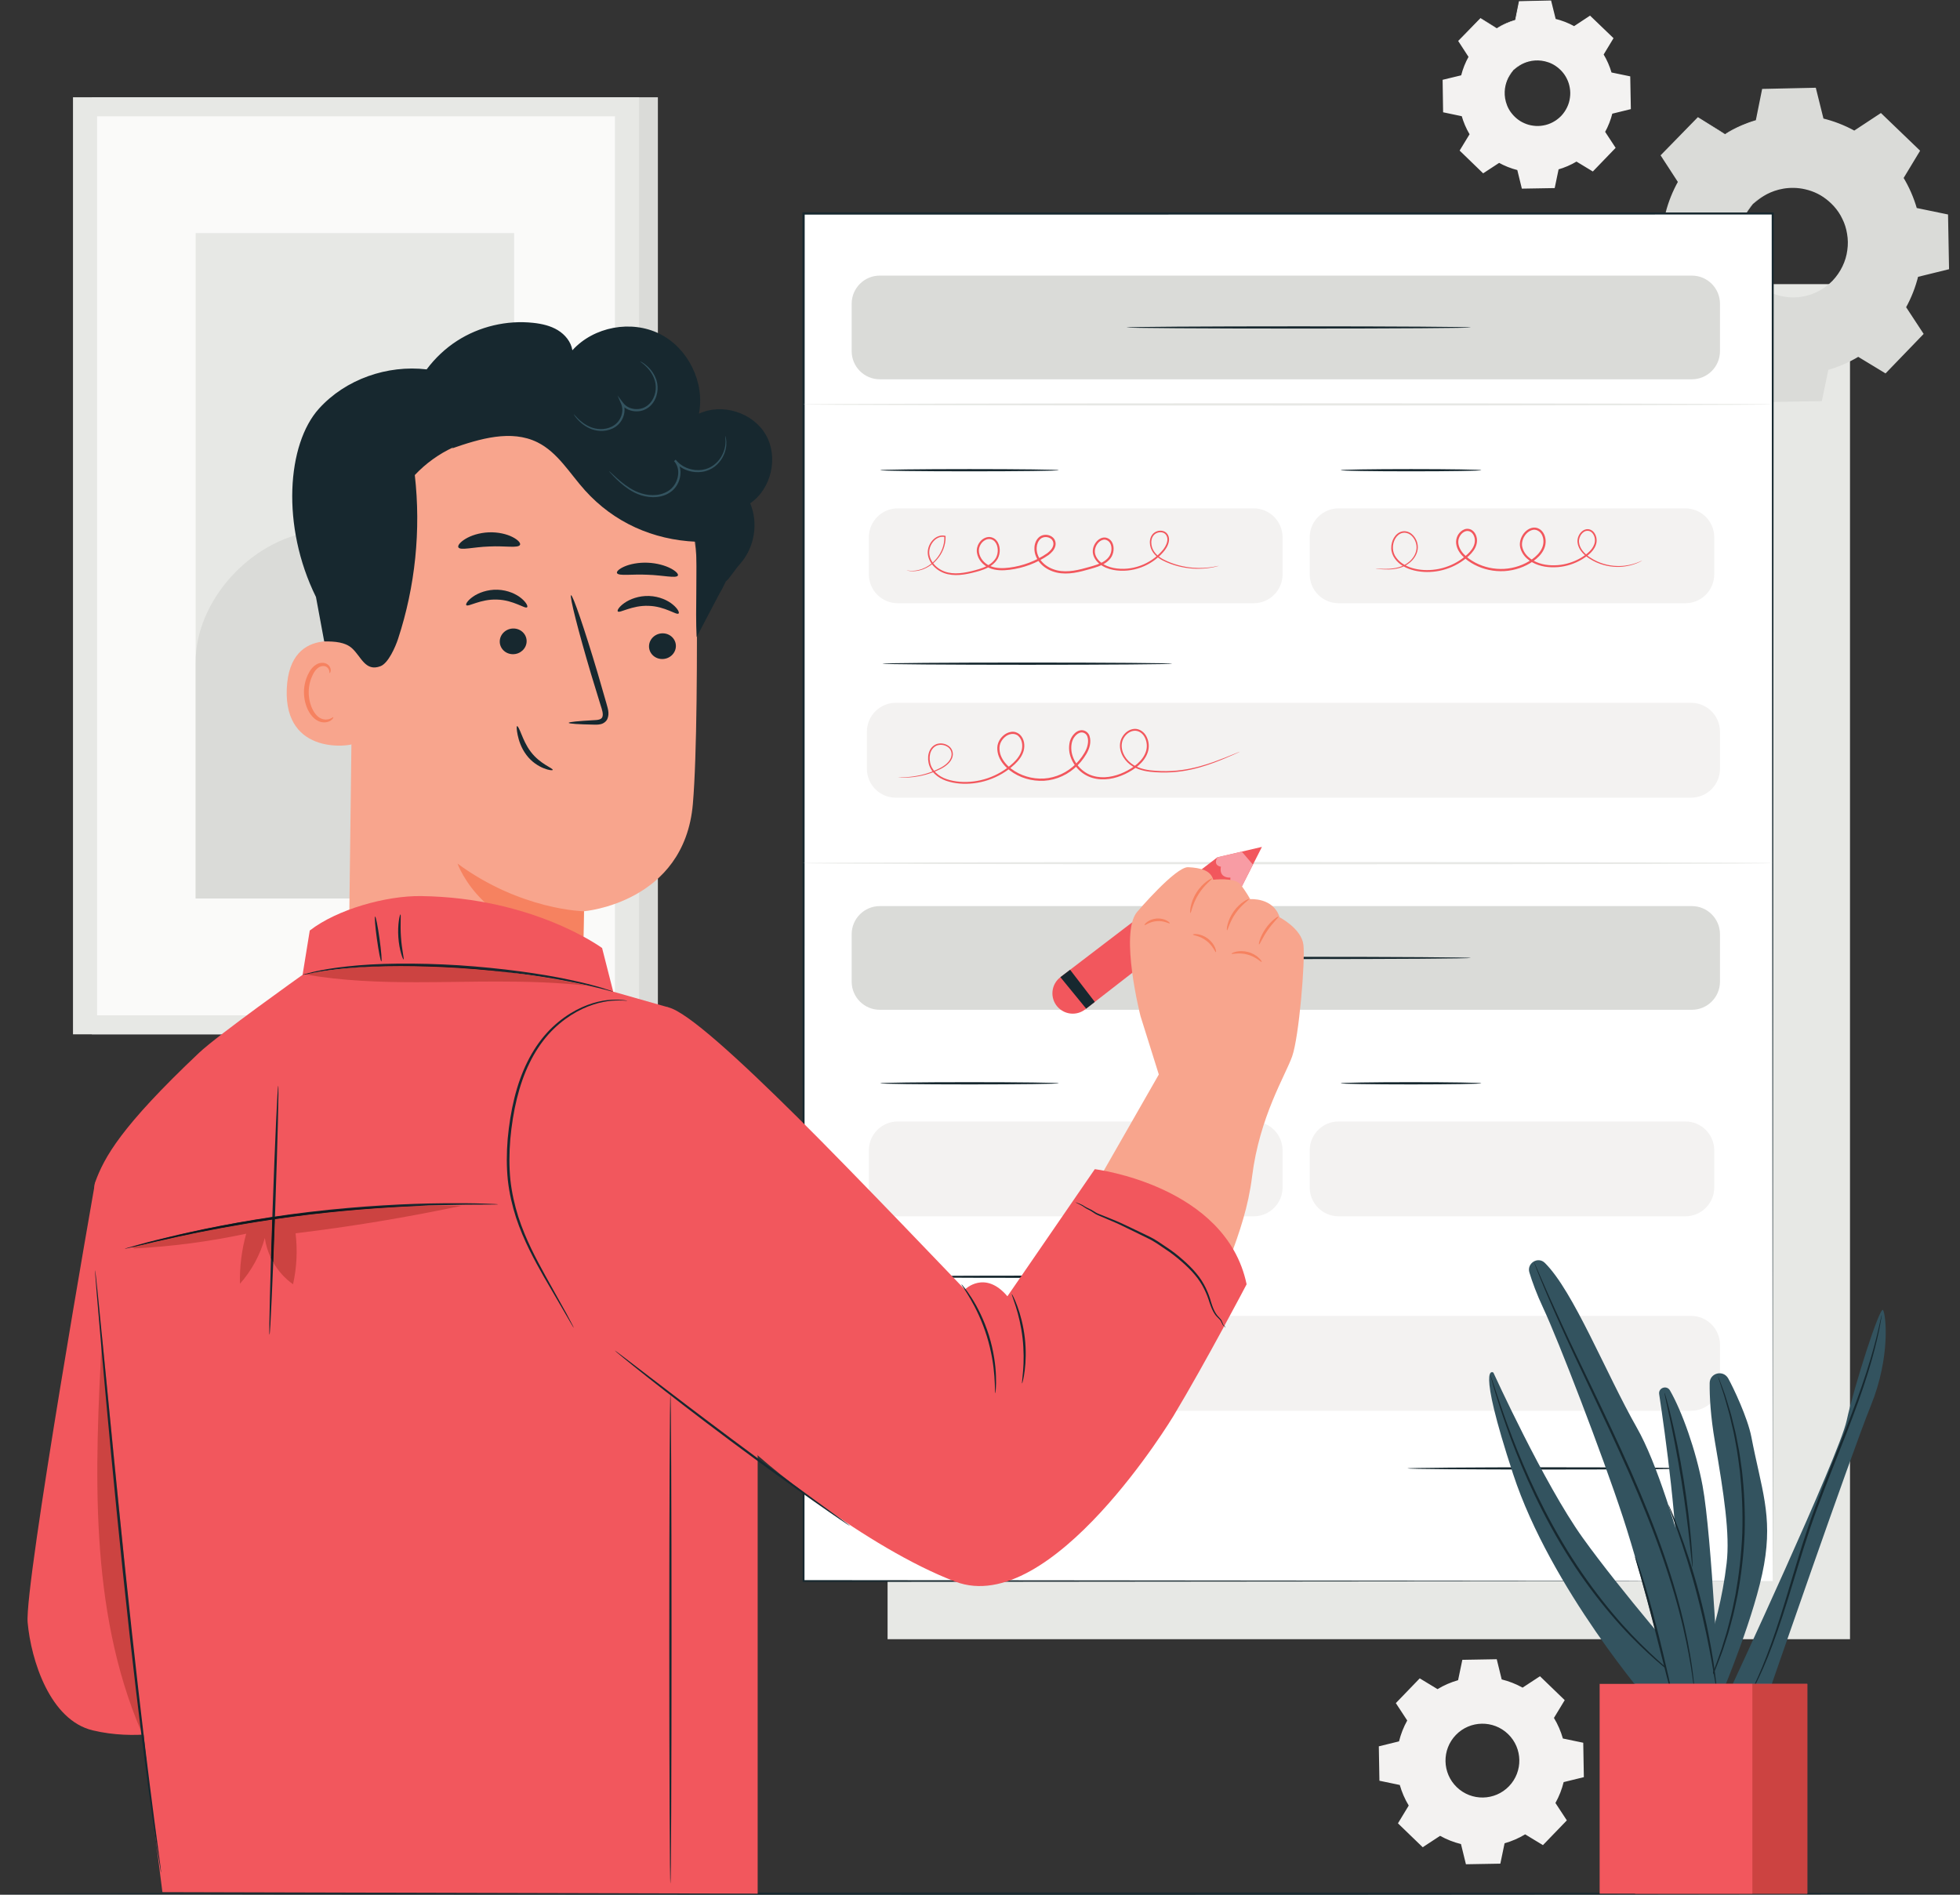 <?xml version="1.0" encoding="UTF-8" standalone="no"?>
<svg
   xmlns:dc="http://purl.org/dc/elements/1.1/"
   xmlns:cc="http://creativecommons.org/ns#"
   xmlns:rdf="http://www.w3.org/1999/02/22-rdf-syntax-ns#"
   xmlns:svg="http://www.w3.org/2000/svg"
   xmlns="http://www.w3.org/2000/svg"
   xmlns:sodipodi="http://sodipodi.sourceforge.net/DTD/sodipodi-0.dtd"
   xmlns:inkscape="http://www.inkscape.org/namespaces/inkscape"
   version="1.1"
   id="svg2"
   xml:space="preserve"
   width="604.227"
   height="584.093"
   viewBox="0 0 604.227 584.093"
   sodipodi:docname="5180199.eps"><rect x="0" y="0" width="604.227" height="584.093" fill="#333333" stroke="none"/><defs
     id="defs6" /><sodipodi:namedview
     pagecolor="#ffffff"
     bordercolor="#666666"
     borderopacity="1"
     objecttolerance="10"
     gridtolerance="10"
     guidetolerance="10"
     inkscape:pageopacity="0"
     inkscape:pageshadow="2"
     inkscape:window-width="640"
     inkscape:window-height="480"
     id="namedview4" /><g
     id="g10"
     inkscape:groupmode="layer"
     inkscape:label="ink_ext_XXXXXX"
     transform="matrix(1.333,0,0,-1.333,0,584.093)"><g
       id="g12"
       transform="scale(0.1)"><path
         d="m 2052.66,590.988 h 2225.79 v 3133.73 H 2052.66 Z"
         style="fill:#e7e8e5;fill-opacity:1;fill-rule:nonzero;stroke:none"
         id="path14" /><path
         d="m 4053.93,3910.3 c -49.81,-51.57 -48.36,-133.75 3.22,-183.55 51.57,-49.79 133.76,-48.35 183.55,3.23 49.79,51.58 48.35,133.76 -3.23,183.55 -51.57,49.8 -133.75,48.35 -183.54,-3.23 z m -64.51,161.19 c 22.89,13.82 47.23,24.3 72.35,31.44 l 14.9,71.61 121,2.12 17.41,-71.03 c 25.35,-6.25 50.07,-15.87 73.41,-28.88 l 61.15,40.07 87.05,-84.05 -37.9,-62.51 c 13.83,-22.88 24.32,-47.24 31.44,-72.36 l 71.61,-14.9 2.13,-120.99 -71.05,-17.42 c -6.24,-25.35 -15.86,-50.05 -28.88,-73.4 l 40.08,-61.16 -84.04,-87.05 -62.52,37.9 c -22.88,-13.82 -47.24,-24.31 -72.35,-31.43 l -14.92,-71.62 -120.97,-2.12 -17.42,71.04 c -25.36,6.25 -50.06,15.88 -73.41,28.88 l -61.15,-40.08 -87.06,84.05 37.9,62.51 c -13.81,22.88 -24.3,47.24 -31.44,72.36 l -71.6,14.91 -2.12,120.98 71.03,17.42 c 6.25,25.35 15.88,50.06 28.88,73.4 l -40.08,61.16 84.05,87.05 62.52,-37.9"
         style="fill:#dadbd8;fill-opacity:1;fill-rule:nonzero;stroke:none"
         id="path16" /><path
         d="m 4053.93,3910.3 c 0,0 6.78,9.58 24.17,21.22 17.05,11.36 46.87,24.01 84.68,20.02 18.62,-2.09 38.99,-8.16 57.56,-20.44 18.37,-12.28 35.72,-29.76 46.55,-52.45 5.7,-11.14 9.66,-23.52 11.8,-36.44 2.34,-12.89 2.67,-26.46 0.73,-39.96 -3.29,-27.12 -16.11,-53.84 -36.03,-74.84 -20.28,-20.66 -46.54,-34.43 -73.55,-38.67 -13.41,-2.42 -26.99,-2.56 -39.97,-0.68 -12.98,1.69 -25.49,5.21 -36.83,10.53 -23.05,10.03 -41.14,26.75 -54.06,44.68 -12.92,18.12 -19.7,38.28 -22.45,56.8 -5.31,37.65 6.28,67.89 17.04,85.34 11.03,17.78 20.36,24.89 20.36,24.89 0.69,-0.59 -7.85,-8.51 -17.85,-26.33 -9.77,-17.51 -20.11,-47.05 -14.34,-83.1 2.96,-17.75 9.74,-36.9 22.28,-54.03 12.53,-16.93 29.89,-32.67 51.82,-41.99 10.78,-4.96 22.65,-8.21 34.96,-9.74 12.3,-1.72 25.14,-1.52 37.82,0.82 25.52,4.1 50.23,17.14 69.42,36.64 18.81,19.87 30.96,45.01 34.16,70.66 1.89,12.75 1.63,25.59 -0.52,37.81 -1.95,12.25 -5.61,24 -10.96,34.6 -10.07,21.58 -26.42,38.37 -43.78,50.31 -17.54,11.93 -36.93,18.02 -54.77,20.37 -36.22,4.5 -65.39,-6.87 -82.55,-17.26 -17.46,-10.63 -25.08,-19.44 -25.69,-18.76"
         style="fill:#dadbd8;fill-opacity:1;fill-rule:nonzero;stroke:none"
         id="path18" /><path
         d="m 3989.42,4071.49 c 0,-0.11 -1.35,0.61 -4.03,2.13 -2.95,1.7 -6.88,3.97 -11.99,6.92 -10.93,6.46 -26.67,15.76 -47.12,27.83 l 1.47,0.2 c -21.39,-22.42 -49.52,-51.89 -83.54,-87.54 l 0.22,2.34 c 12.22,-18.48 25.8,-39.01 40.33,-60.98 l 0.73,-1.1 -0.65,-1.17 c -11.88,-21.52 -21.86,-46.03 -28.41,-72.92 l -0.35,-1.43 -1.44,-0.36 c -22.13,-5.5 -46.08,-11.44 -71,-17.62 l 2.02,2.61 c 0.77,-38.09 1.57,-78.52 2.41,-120.97 l -2.33,2.81 c 22.17,-4.57 46.59,-9.6 71.62,-14.76 l 1.83,-0.38 0.51,-1.79 c 6.66,-23.35 17.04,-48.19 31.23,-71.53 l 1.01,-1.66 -1.01,-1.67 c -11.72,-19.4 -24.64,-40.79 -37.8,-62.57 l -0.54,4.11 c 27.37,-26.37 56.9,-54.8 87.16,-83.95 l -4.31,0.41 c 19.03,12.5 39.94,26.23 61.11,40.14 l 1.79,1.17 1.88,-1.04 c 21.33,-11.89 46.26,-22.05 72.53,-28.47 l 2.12,-0.52 0.52,-2.12 c 5.47,-22.25 11.44,-46.52 17.46,-71.03 l -3.6,2.78 c 38.31,0.69 79.36,1.43 120.98,2.17 l -3.55,-2.94 c 4.71,22.62 9.78,47.02 14.89,71.61 l 0.45,2.21 2.17,0.61 c 23.83,6.74 48.51,17.15 71.38,31.01 l 0.07,0.04 1.95,1.15 1.9,-1.15 c 20.99,-12.73 41.85,-25.38 62.51,-37.91 l -4.6,-0.6 c 28.41,29.41 56.45,58.43 84.08,87.03 l -0.44,-4.57 c -13.48,20.59 -26.83,40.98 -40.05,61.16 l -1.21,1.86 1.08,1.92 c 12.84,23.02 22.39,47.51 28.56,72.5 l 0.53,2.11 2.12,0.52 c 24.02,5.88 47.69,11.65 71.05,17.36 l -2.7,-3.5 c -0.68,41.3 -1.35,81.65 -2,120.98 l 2.72,-3.29 c -24.28,5.09 -48.14,10.09 -71.59,15 l -1.98,0.41 -0.54,1.94 c -7.25,25.65 -17.83,49.75 -30.98,71.6 l -1.02,1.68 1.02,1.66 c 13.02,21.41 25.66,42.18 37.99,62.45 l 0.5,-3.84 c -30.56,29.64 -59.41,57.61 -86.88,84.23 l 3.54,-0.33 c -21.54,-14.04 -41.75,-27.22 -61.24,-39.92 l -1.37,-0.89 -1.4,0.78 c -24.37,13.63 -48.8,22.85 -72.7,28.84 l -1.44,0.36 -0.34,1.43 c -6.24,25.84 -11.87,49.11 -17.18,71.1 l 2.18,-1.68 c -46.88,-0.62 -86.81,-1.14 -121,-1.58 l 1.6,1.32 c -6.14,-28.56 -11.17,-51.99 -15.36,-71.52 l -0.16,-0.71 -0.69,-0.2 c -25.61,-7.14 -43.61,-15.5 -55.32,-21.28 -5.6,-2.92 -9.88,-5.15 -13.02,-6.79 -2.95,-1.62 -4.34,-2.32 -4.34,-2.21 0,0.09 1.38,1.04 4.04,2.74 2.76,1.7 6.95,4.26 12.75,7.36 11.57,6.15 29.52,14.92 55.24,22.49 l -0.84,-0.9 c 3.93,19.56 8.67,43.06 14.43,71.7 l 0.26,1.3 1.35,0.03 c 34.18,0.75 74.11,1.63 120.98,2.65 l 1.75,0.04 0.43,-1.72 c 5.45,-21.94 11.23,-45.18 17.64,-70.97 l -1.79,1.79 c 24.33,-5.94 49.25,-15.17 74.14,-28.92 l -2.77,-0.1 c 19.44,12.81 39.58,26.07 61.05,40.23 l 1.89,1.25 1.65,-1.59 c 27.57,-26.51 56.54,-54.37 87.23,-83.87 l 1.78,-1.71 -1.29,-2.13 c -12.27,-20.31 -24.84,-41.11 -37.8,-62.56 l 0.01,3.33 c 13.52,-22.3 24.41,-46.91 31.89,-73.12 l -2.52,2.35 c 23.45,-4.85 47.31,-9.78 71.62,-14.81 l 2.68,-0.55 0.04,-2.75 c 0.74,-39.33 1.48,-79.67 2.25,-120.98 l 0.06,-2.83 -2.75,-0.67 c -23.36,-5.75 -47.02,-11.57 -71.03,-17.47 l 2.64,2.63 c -6.29,-25.6 -16.05,-50.71 -29.19,-74.32 l -0.14,3.78 c 13.23,-20.18 26.6,-40.56 40.1,-61.13 l 1.62,-2.46 -2.04,-2.12 c -27.62,-28.62 -55.64,-57.66 -84.03,-87.08 l -2.06,-2.14 -2.54,1.54 c -20.67,12.53 -41.53,25.18 -62.51,37.9 h 3.84 l -0.07,-0.04 c -23.45,-14.21 -48.76,-24.89 -73.19,-31.79 l 2.62,2.81 c -5.12,-24.57 -10.21,-48.98 -14.91,-71.6 l -0.61,-2.89 -2.96,-0.06 c -41.62,-0.7 -82.67,-1.41 -120.98,-2.06 l -2.91,-0.05 -0.7,2.83 c -5.99,24.51 -11.93,48.79 -17.37,71.04 l 2.64,-2.63 c -26.91,6.61 -52.44,17.06 -74.26,29.29 l 3.65,0.13 c -21.2,-13.88 -42.13,-27.56 -61.19,-40.03 l -2.33,-1.51 -1.98,1.92 c -30.18,29.21 -59.64,57.73 -86.95,84.15 l -1.91,1.85 1.38,2.26 c 13.22,21.75 26.21,43.1 37.99,62.45 v -3.32 c -14.43,23.9 -24.95,49.31 -31.65,73.18 l 2.33,-2.16 c -25.02,5.25 -49.42,10.38 -71.58,15.04 l -2.29,0.48 -0.04,2.33 c -0.66,42.46 -1.27,82.89 -1.85,121 l -0.03,2.12 2.05,0.5 c 24.95,6.04 48.94,11.85 71.09,17.21 l -1.79,-1.78 c 6.83,27.3 17.13,52.12 29.35,73.87 l 0.07,-2.25 c -14.34,22.09 -27.76,42.73 -39.83,61.31 l -0.82,1.27 1.04,1.07 c 34.44,35.26 62.91,64.41 84.56,86.58 l 0.67,0.69 0.8,-0.5 c 19.98,-12.43 35.36,-22.01 46.05,-28.66 5.04,-3.2 8.94,-5.67 11.84,-7.52 2.66,-1.72 4.01,-2.64 4.01,-2.74"
         style="fill:#dadbd8;fill-opacity:1;fill-rule:nonzero;stroke:none"
         id="path20" /><path
         d="m 3500.09,4219.89 c -29.81,-30.87 -28.95,-80.07 1.93,-109.88 30.88,-29.81 80.07,-28.94 109.88,1.94 29.8,30.87 28.94,80.07 -1.93,109.87 -30.88,29.81 -80.07,28.95 -109.88,-1.93 z m -38.61,96.48 c 13.7,8.27 28.28,14.55 43.32,18.82 l 8.91,42.87 72.42,1.27 10.43,-42.52 c 15.18,-3.74 29.97,-9.5 43.95,-17.29 l 36.6,23.99 52.11,-50.31 -22.69,-37.42 c 8.29,-13.7 14.55,-28.28 18.82,-43.32 l 42.86,-8.92 1.28,-72.42 -42.53,-10.43 c -3.74,-15.17 -9.49,-29.96 -17.28,-43.94 l 23.98,-36.61 -50.3,-52.11 -37.42,22.7 c -13.7,-8.28 -28.28,-14.55 -43.32,-18.83 l -8.92,-42.86 -72.42,-1.27 -10.43,42.52 c -15.18,3.74 -29.96,9.5 -43.94,17.29 l -36.61,-23.99 -52.11,50.31 22.69,37.42 c -8.27,13.7 -14.55,28.27 -18.82,43.31 l -42.86,8.92 -1.28,72.43 42.53,10.42 c 3.74,15.18 9.5,29.97 17.28,43.94 l -23.98,36.61 50.3,52.11 37.43,-22.69"
         style="fill:#f3f2f1;fill-opacity:1;fill-rule:nonzero;stroke:none"
         id="path22" /><path
         d="m 3500.09,4219.89 c 0,0 4.07,5.73 14.47,12.7 10.22,6.8 28.06,14.37 50.69,11.98 11.15,-1.25 23.34,-4.89 34.46,-12.24 10.99,-7.35 21.37,-17.81 27.86,-31.39 3.42,-6.67 5.79,-14.08 7.07,-21.81 1.4,-7.72 1.6,-15.84 0.44,-23.92 -1.97,-16.24 -9.64,-32.23 -21.57,-44.8 -12.14,-12.37 -27.86,-20.61 -44.03,-23.15 -8.03,-1.45 -16.16,-1.53 -23.92,-0.41 -7.78,1.02 -15.27,3.12 -22.05,6.3 -13.8,6.01 -24.62,16.02 -32.36,26.75 -7.74,10.85 -11.79,22.91 -13.43,34 -3.19,22.54 3.76,40.64 10.19,51.09 6.6,10.64 12.18,14.9 12.18,14.9 0.42,-0.35 -4.69,-5.1 -10.68,-15.76 -5.84,-10.49 -12.04,-28.17 -8.59,-49.75 1.78,-10.63 5.83,-22.09 13.34,-32.34 7.51,-10.14 17.89,-19.56 31.03,-25.14 6.45,-2.97 13.55,-4.92 20.92,-5.83 7.36,-1.02 15.05,-0.91 22.64,0.49 15.27,2.46 30.07,10.26 41.55,21.94 11.26,11.89 18.54,26.94 20.45,42.29 1.14,7.64 0.98,15.32 -0.31,22.64 -1.17,7.33 -3.36,14.36 -6.55,20.71 -6.04,12.92 -15.82,22.97 -26.21,30.11 -10.51,7.14 -22.11,10.79 -32.79,12.19 -21.69,2.7 -39.15,-4.1 -49.41,-10.32 -10.46,-6.36 -15.02,-11.64 -15.39,-11.23"
         style="fill:#f3f2f1;fill-opacity:1;fill-rule:nonzero;stroke:none"
         id="path24" /><path
         d="m 3461.48,4316.38 c 0,-0.07 -0.81,0.35 -2.42,1.27 -1.75,1.01 -4.11,2.38 -7.16,4.14 -6.55,3.87 -15.97,9.44 -28.22,16.66 l 0.89,0.12 c -12.81,-13.42 -29.65,-31.06 -50.01,-52.41 l 0.13,1.41 c 7.31,-11.06 15.45,-23.36 24.14,-36.51 l 0.44,-0.65 -0.39,-0.7 c -7.11,-12.89 -13.09,-27.55 -17,-43.65 l -0.22,-0.86 -0.86,-0.22 c -13.25,-3.28 -27.59,-6.84 -42.5,-10.54 l 1.21,1.56 c 0.45,-22.8 0.93,-47 1.44,-72.41 l -1.4,1.68 c 13.28,-2.73 27.9,-5.75 42.88,-8.84 l 1.1,-0.22 0.3,-1.08 c 3.98,-13.97 10.2,-28.84 18.69,-42.82 l 0.61,-0.99 -0.61,-1 c -7.01,-11.61 -14.75,-24.41 -22.63,-37.45 l -0.32,2.46 c 16.39,-15.79 34.06,-32.8 52.18,-50.25 l -2.58,0.24 c 11.4,7.48 23.91,15.7 36.58,24.03 l 1.07,0.7 1.12,-0.62 c 12.77,-7.12 27.71,-13.2 43.43,-17.04 l 1.26,-0.31 0.31,-1.28 c 3.27,-13.31 6.85,-27.84 10.46,-42.51 l -2.16,1.66 c 22.93,0.41 47.5,0.85 72.42,1.3 l -2.13,-1.76 c 2.82,13.54 5.85,28.15 8.92,42.86 l 0.27,1.33 1.29,0.36 c 14.27,4.04 29.05,10.27 42.74,18.57 l 0.04,0.02 1.16,0.69 1.14,-0.69 c 12.57,-7.62 25.05,-15.19 37.42,-22.7 l -2.75,-0.35 c 17,17.6 33.79,34.98 50.32,52.1 l -0.26,-2.74 c -8.07,12.32 -16.06,24.53 -23.97,36.61 l -0.73,1.11 0.64,1.16 c 7.7,13.77 13.41,28.43 17.11,43.39 l 0.32,1.27 1.27,0.31 c 14.37,3.51 28.54,6.97 42.52,10.39 l -1.62,-2.1 c -0.4,24.72 -0.8,48.88 -1.2,72.42 l 1.63,-1.96 c -14.53,3.04 -28.81,6.03 -42.84,8.97 l -1.19,0.25 -0.32,1.16 c -4.35,15.35 -10.68,29.78 -18.56,42.86 l -0.6,1.01 0.6,0.99 c 7.81,12.82 15.37,25.24 22.76,37.38 l 0.29,-2.3 c -18.29,17.74 -35.57,34.48 -52,50.42 l 2.12,-0.2 c -12.9,-8.4 -24.99,-16.29 -36.66,-23.89 l -0.82,-0.54 -0.84,0.47 c -14.59,8.17 -29.21,13.68 -43.52,17.27 l -0.86,0.21 -0.21,0.86 c -3.73,15.47 -7.1,29.4 -10.29,42.56 l 1.31,-1.01 c -28.05,-0.37 -51.96,-0.68 -72.43,-0.95 l 0.96,0.8 c -3.67,-17.1 -6.68,-31.13 -9.19,-42.81 l -0.1,-0.43 -0.41,-0.12 c -15.33,-4.27 -26.11,-9.28 -33.12,-12.73 -3.35,-1.75 -5.91,-3.09 -7.79,-4.08 -1.76,-0.96 -2.6,-1.38 -2.6,-1.31 0,0.05 0.83,0.62 2.42,1.64 1.66,1.02 4.16,2.54 7.63,4.39 6.93,3.69 17.68,8.94 33.06,13.47 l -0.5,-0.54 c 2.37,11.71 5.19,25.78 8.64,42.93 l 0.16,0.77 0.8,0.02 c 20.47,0.44 44.37,0.97 72.42,1.59 l 1.05,0.02 0.26,-1.03 c 3.26,-13.13 6.72,-27.05 10.56,-42.48 l -1.07,1.07 c 14.57,-3.55 29.48,-9.08 44.37,-17.32 l -1.65,-0.05 c 11.63,7.66 23.69,15.61 36.54,24.08 l 1.14,0.75 0.98,-0.96 c 16.52,-15.87 33.85,-32.54 52.22,-50.2 l 1.06,-1.03 -0.77,-1.27 c -7.34,-12.15 -14.86,-24.6 -22.62,-37.45 v 1.99 c 8.09,-13.34 14.61,-28.07 19.1,-43.76 l -1.52,1.41 c 14.04,-2.91 28.32,-5.86 42.87,-8.87 l 1.6,-0.33 0.03,-1.64 c 0.44,-23.55 0.89,-47.7 1.35,-72.42 l 0.03,-1.7 -1.65,-0.41 c -13.97,-3.43 -28.13,-6.91 -42.51,-10.45 l 1.57,1.58 c -3.76,-15.33 -9.6,-30.36 -17.47,-44.49 l -0.08,2.26 c 7.92,-12.08 15.93,-24.27 24.01,-36.59 l 0.97,-1.47 -1.23,-1.27 c -16.53,-17.13 -33.3,-34.52 -50.29,-52.13 l -1.24,-1.28 -1.51,0.93 c -12.38,7.49 -24.87,15.06 -37.42,22.68 h 2.3 l -0.05,-0.03 c -14.04,-8.5 -29.19,-14.9 -43.81,-19.03 l 1.57,1.69 c -3.07,-14.72 -6.11,-29.33 -8.93,-42.86 l -0.36,-1.74 -1.77,-0.03 c -24.91,-0.42 -49.49,-0.84 -72.43,-1.24 l -1.74,-0.03 -0.41,1.7 c -3.59,14.68 -7.15,29.21 -10.4,42.53 l 1.57,-1.58 c -16.1,3.96 -31.38,10.21 -44.45,17.53 l 2.19,0.08 c -12.69,-8.3 -25.22,-16.5 -36.62,-23.96 l -1.4,-0.9 -1.18,1.15 c -18.08,17.48 -35.71,34.55 -52.05,50.37 l -1.15,1.11 0.82,1.35 c 7.92,13.02 15.7,25.8 22.75,37.38 v -1.99 c -8.64,14.32 -14.94,29.53 -18.95,43.81 l 1.4,-1.29 c -14.98,3.14 -29.59,6.21 -42.85,9 l -1.38,0.29 -0.02,1.39 c -0.39,25.42 -0.76,49.62 -1.1,72.43 l -0.02,1.27 1.23,0.3 c 14.93,3.62 29.29,7.1 42.55,10.3 l -1.07,-1.07 c 4.09,16.35 10.25,31.21 17.56,44.23 l 0.05,-1.35 c -8.58,13.22 -16.61,25.58 -23.84,36.7 l -0.49,0.76 0.62,0.65 c 20.62,21.1 37.66,38.55 50.62,51.81 l 0.4,0.42 0.47,-0.3 c 11.97,-7.44 21.18,-13.17 27.57,-17.15 3.02,-1.92 5.35,-3.4 7.09,-4.5 1.59,-1.03 2.4,-1.59 2.4,-1.64"
         style="fill:#f3f2f1;fill-opacity:1;fill-rule:nonzero;stroke:none"
         id="path26" /><path
         d="m 212.336,1989.83 h 1309.14 V 4156.85 H 212.336 Z"
         style="fill:#dadbd8;fill-opacity:1;fill-rule:nonzero;stroke:none"
         id="path28" /><path
         d="m 168.797,1989.83 h 1309.14 V 4156.85 H 168.797 Z"
         style="fill:#e7e8e5;fill-opacity:1;fill-rule:nonzero;stroke:none"
         id="path30" /><path
         d="m 224.543,2033.78 h 1197.65 V 4112.9 H 224.543 Z"
         style="fill:#fafaf9;fill-opacity:1;fill-rule:nonzero;stroke:none"
         id="path32" /><path
         d="M 1189,2303.94 H 452.547 v 1538.8 H 1189 v -1538.8"
         style="fill:#e7e8e5;fill-opacity:1;fill-rule:nonzero;stroke:none"
         id="path34" /><path
         d="m 452.547,2848.47 c -1.707,143.74 127.543,284.07 269.887,304.14 67.875,9.57 139.996,-3.9 203.418,22.11 113.198,46.42 149.218,196.83 263.148,241.44 l 5.2,-1112.22 H 452.547 v 544.53"
         style="fill:#dadbd8;fill-opacity:1;fill-rule:nonzero;stroke:none"
         id="path36" /><path
         d="m 3366.92,369.531 c -32.75,-33.929 -31.79,-87.972 2.13,-120.722 33.92,-32.758 87.97,-31.797 120.73,2.121 32.74,33.922 31.79,87.968 -2.13,120.73 -33.92,32.738 -87.97,31.789 -120.73,-2.129 z m -42.42,106 c 15.05,9.11 31.07,15.989 47.59,20.688 l 9.81,47.101 79.57,1.391 11.45,-46.711 c 16.68,-4.121 32.93,-10.441 48.28,-19 l 40.23,26.359 57.25,-55.277 -24.93,-41.121 c 9.1,-15.051 15.99,-31.07 20.68,-47.602 l 47.09,-9.789 1.4,-79.582 -46.72,-11.457 c -4.11,-16.672 -10.44,-32.922 -18.99,-48.269 l 26.36,-40.223 -55.28,-57.258 -41.12,24.93 c -15.05,-9.102 -31.07,-15.981 -47.59,-20.68 l -9.8,-47.101 -79.57,-1.398 -11.46,46.731 c -16.68,4.109 -32.92,10.437 -48.28,19 l -40.22,-26.371 -57.26,55.281 24.93,41.129 c -9.09,15.039 -15.99,31.058 -20.68,47.578 l -47.09,9.801 -1.4,79.582 46.72,11.449 c 4.11,16.668 10.44,32.918 18.99,48.289 l -26.35,40.211 55.27,57.258 41.12,-24.938"
         style="fill:#f3f2f1;fill-opacity:1;fill-rule:nonzero;stroke:none"
         id="path38" /><path
         d="m 4473.81,2.609 c 0,0 4.72,0.191 14.31,0.289 9.69,0.062 24.13,0.152 43.55,0.273 V 2.039 C 4306.67,0.879 3390.33,0.012 2294.87,0.012 1661.1,0.301 1087.44,0.57 672.086,0.77 464.512,1.121 296.527,1.391 180.316,1.59 122.328,1.801 77.285,1.969 46.617,2.09 31.406,2.191 19.785,2.281 11.848,2.34 4.016,2.43 0,2.609 0,2.609 c 0,0 4.016,0.18 11.848,0.27 7.938,0.062 19.559,0.133 34.77,0.25 30.668,0.121 75.711,0.281 133.699,0.492 116.211,0.199 284.196,0.48 491.77,0.828 415.354,0.199 989.014,0.461 1622.784,0.762 1095.46,0 2011.8,-0.871 2236.8,-2.039 V 2.039 c -19.42,0.133 -33.86,0.211 -43.55,0.281 -9.59,0.09 -14.31,0.289 -14.31,0.289"
         style="fill:#17282f;fill-opacity:1;fill-rule:nonzero;stroke:none"
         id="path40" /><path
         d="m 1858.39,725.539 h 2241.34 v 3162.52 H 1858.39 Z"
         style="fill:#ffffff;fill-opacity:1;fill-rule:nonzero;stroke:none"
         id="path42" /><path
         d="m 4099.73,725.539 c -0.02,21.031 -0.98,1294.221 -2.38,3162.511 l 2.38,-2.36 c -677.79,-0.07 -1439.05,-0.15 -2241.08,-0.24 h -0.26 l 2.6,2.6 c -0.18,-1185.11 -0.35,-2280.99 -0.49,-3162.511 l -2.11,2.109 c 1361.37,-1.277 2223.99,-2.097 2241.34,-2.109 -17.34,-0.008 -879.97,-0.828 -2241.34,-2.098 h -2.11 v 2.098 c -0.14,881.521 -0.31,1977.401 -0.49,3162.511 v 2.61 h 2.6 0.26 c 802.03,-0.08 1563.29,-0.16 2241.08,-0.23 h 2.36 v -2.38 c -1.4,-1868.29 -2.35,-3141.491 -2.36,-3162.511"
         style="fill:#17282f;fill-opacity:1;fill-rule:nonzero;stroke:none"
         id="path44" /><path
         d="m 2899.31,1568.96 h -823.06 c -36.93,0 -66.87,29.94 -66.87,66.88 v 85.62 c 0,36.94 29.94,66.88 66.87,66.88 h 823.06 c 36.93,0 66.87,-29.94 66.87,-66.88 v -85.62 c 0,-36.94 -29.94,-66.88 -66.87,-66.88"
         style="fill:#f3f2f1;fill-opacity:1;fill-rule:nonzero;stroke:none"
         id="path46" /><path
         d="M 3897.63,1568.96 H 3095.8 c -36.94,0 -66.88,29.94 -66.88,66.88 v 85.62 c 0,36.94 29.94,66.88 66.88,66.88 h 801.83 c 36.93,0 66.87,-29.94 66.87,-66.88 v -85.62 c 0,-36.94 -29.94,-66.88 -66.87,-66.88"
         style="fill:#f3f2f1;fill-opacity:1;fill-rule:nonzero;stroke:none"
         id="path48" /><path
         d="M 3910.88,1119.29 H 2071.73 c -36.94,0 -66.88,29.95 -66.88,66.88 v 85.62 c 0,36.94 29.94,66.88 66.88,66.88 h 1839.15 c 36.93,0 66.87,-29.94 66.87,-66.88 v -85.62 c 0,-36.93 -29.94,-66.88 -66.87,-66.88"
         style="fill:#f3f2f1;fill-opacity:1;fill-rule:nonzero;stroke:none"
         id="path50" /><path
         d="m 2448.67,1876.61 c 0,-1.45 -92.47,-2.61 -206.52,-2.61 -114.09,0 -206.54,1.16 -206.54,2.61 0,1.43 92.45,2.6 206.54,2.6 114.05,0 206.52,-1.17 206.52,-2.6"
         style="fill:#17282f;fill-opacity:1;fill-rule:nonzero;stroke:none"
         id="path52" /><path
         d="m 3425.83,1876.61 c 0,-1.45 -72.81,-2.61 -162.62,-2.61 -89.83,0 -162.62,1.16 -162.62,2.61 0,1.43 72.79,2.6 162.62,2.6 89.81,0 162.62,-1.17 162.62,-2.6"
         style="fill:#17282f;fill-opacity:1;fill-rule:nonzero;stroke:none"
         id="path54" /><path
         d="m 2710.82,1429.22 c 0,-1.45 -150,-2.61 -334.99,-2.61 -185.06,0 -335.03,1.16 -335.03,2.61 0,1.43 149.97,2.59 335.03,2.59 184.99,0 334.99,-1.16 334.99,-2.59"
         style="fill:#17282f;fill-opacity:1;fill-rule:nonzero;stroke:none"
         id="path56" /><path
         d="M 3912.68,2046.56 H 2034.71 c -35.94,0 -65.09,29.14 -65.09,65.08 v 109.65 c 0,35.94 29.15,65.08 65.09,65.08 h 1877.97 c 35.94,0 65.07,-29.14 65.07,-65.08 v -109.65 c 0,-35.94 -29.13,-65.08 -65.07,-65.08"
         style="fill:#dadbd8;fill-opacity:1;fill-rule:nonzero;stroke:none"
         id="path58" /><path
         d="m 3401.43,2166.46 c 0,-1.43 -178.18,-2.6 -397.91,-2.6 -219.81,0 -397.94,1.17 -397.94,2.6 0,1.44 178.13,2.61 397.94,2.61 219.73,0 397.91,-1.17 397.91,-2.61"
         style="fill:#17282f;fill-opacity:1;fill-rule:nonzero;stroke:none"
         id="path60" /><path
         d="M 3912.68,3504.63 H 2034.71 c -35.94,0 -65.09,29.14 -65.09,65.08 v 109.65 c 0,35.94 29.15,65.09 65.09,65.09 h 1877.97 c 35.94,0 65.07,-29.15 65.07,-65.09 v -109.65 c 0,-35.94 -29.13,-65.08 -65.07,-65.08"
         style="fill:#dadbd8;fill-opacity:1;fill-rule:nonzero;stroke:none"
         id="path62" /><path
         d="m 3401.43,3624.54 c 0,-1.44 -178.18,-2.6 -397.91,-2.6 -219.81,0 -397.94,1.16 -397.94,2.6 0,1.44 178.13,2.6 397.94,2.6 219.73,0 397.91,-1.16 397.91,-2.6"
         style="fill:#17282f;fill-opacity:1;fill-rule:nonzero;stroke:none"
         id="path64" /><path
         d="m 4099.73,3446.56 c 0,-1.43 -502.24,-2.6 -1121.62,-2.6 -619.61,0 -1121.73,1.17 -1121.73,2.6 0,1.44 502.12,2.61 1121.73,2.61 619.38,0 1121.62,-1.17 1121.62,-2.61"
         style="fill:#e7e8e5;fill-opacity:1;fill-rule:nonzero;stroke:none"
         id="path66" /><path
         d="m 4099.73,2385.69 c 0,-1.44 -502.24,-2.61 -1121.62,-2.61 -619.61,0 -1121.73,1.17 -1121.73,2.61 0,1.43 502.12,2.6 1121.73,2.6 619.38,0 1121.62,-1.17 1121.62,-2.6"
         style="fill:#e7e8e5;fill-opacity:1;fill-rule:nonzero;stroke:none"
         id="path68" /><path
         d="m 2899.31,2986.77 h -823.06 c -36.93,0 -66.87,29.94 -66.87,66.88 v 85.62 c 0,36.93 29.94,66.88 66.87,66.88 h 823.06 c 36.93,0 66.87,-29.95 66.87,-66.88 v -85.62 c 0,-36.94 -29.94,-66.88 -66.87,-66.88"
         style="fill:#f3f2f1;fill-opacity:1;fill-rule:nonzero;stroke:none"
         id="path70" /><path
         d="M 3897.63,2986.77 H 3095.8 c -36.94,0 -66.88,29.94 -66.88,66.88 v 85.62 c 0,36.93 29.94,66.88 66.88,66.88 h 801.83 c 36.93,0 66.87,-29.95 66.87,-66.88 v -85.62 c 0,-36.94 -29.94,-66.88 -66.87,-66.88"
         style="fill:#f3f2f1;fill-opacity:1;fill-rule:nonzero;stroke:none"
         id="path72" /><path
         d="M 3910.88,2537.1 H 2071.73 c -36.94,0 -66.88,29.94 -66.88,66.87 v 85.63 c 0,36.93 29.94,66.87 66.88,66.87 h 1839.15 c 36.93,0 66.87,-29.94 66.87,-66.87 v -85.63 c 0,-36.93 -29.94,-66.87 -66.87,-66.87"
         style="fill:#f3f2f1;fill-opacity:1;fill-rule:nonzero;stroke:none"
         id="path74" /><path
         d="m 2448.67,3294.41 c 0,-1.44 -92.47,-2.6 -206.52,-2.6 -114.09,0 -206.54,1.16 -206.54,2.6 0,1.44 92.45,2.6 206.54,2.6 114.05,0 206.52,-1.16 206.52,-2.6"
         style="fill:#17282f;fill-opacity:1;fill-rule:nonzero;stroke:none"
         id="path76" /><path
         d="m 3425.83,3294.41 c 0,-1.44 -72.81,-2.6 -162.62,-2.6 -89.83,0 -162.62,1.16 -162.62,2.6 0,1.44 72.79,2.6 162.62,2.6 89.81,0 162.62,-1.16 162.62,-2.6"
         style="fill:#17282f;fill-opacity:1;fill-rule:nonzero;stroke:none"
         id="path78" /><path
         d="m 2710.82,2847.02 c 0,-1.44 -150,-2.61 -334.99,-2.61 -185.06,0 -335.03,1.17 -335.03,2.61 0,1.43 149.97,2.6 335.03,2.6 184.99,0 334.99,-1.17 334.99,-2.6"
         style="fill:#17282f;fill-opacity:1;fill-rule:nonzero;stroke:none"
         id="path80" /><path
         d="m 3908.54,985.969 c 0,-1.43 -146.31,-2.598 -326.75,-2.598 -180.51,0 -326.79,1.168 -326.79,2.598 0,1.441 146.28,2.609 326.79,2.609 180.44,0 326.75,-1.168 326.75,-2.609"
         style="fill:#17282f;fill-opacity:1;fill-rule:nonzero;stroke:none"
         id="path82" /><path
         d="m 2819.19,3073.39 c 0,0 -5.2,-1.87 -15.48,-3.88 -10.28,-1.87 -25.76,-3.9 -45.7,-2.57 -19.81,1.48 -44.31,6.1 -69.77,19.11 -6.28,3.4 -12.51,7.69 -17.75,13.43 -5.3,5.65 -9.22,13.15 -10.68,21.33 -1.44,8.1 -0.47,17.48 5.14,24.8 5.69,7.25 15.89,10.75 25.28,8.04 4.7,-1.35 8.91,-4.86 11.11,-9.38 2.26,-4.47 2.76,-9.75 1.88,-14.58 -1.73,-9.77 -7.18,-18.41 -13.82,-25.66 -13.04,-14.74 -30.27,-26.9 -50.18,-34.29 -19.84,-7.4 -42.45,-10.17 -64.8,-5.88 -11.13,2.24 -22.34,6.37 -31.68,13.93 -9.14,7.38 -16.71,18.95 -15.41,32.05 0.62,6.33 3.12,12.34 6.91,17.44 3.77,5.04 8.99,9.55 15.75,11 6.75,1.73 14.16,-1.16 18.71,-6.16 4.64,-5.12 6.6,-11.95 6.71,-18.47 0.16,-6.58 -1.41,-13.18 -4.61,-19.04 -3.31,-5.95 -8.17,-10.55 -13.58,-14.26 -10.93,-7.41 -23.62,-10.81 -35.79,-14.36 -24.29,-6.9 -50.84,-14.33 -77.84,-8.27 -13.17,3.12 -26.01,9.39 -35.8,19.42 -9.72,9.84 -16.36,23.76 -15.51,38.24 0.37,8.87 3.74,18.14 10.82,24.29 7.49,6.19 18.1,6.83 26.39,2.81 4.15,-2 7.99,-5.27 9.97,-9.7 2,-4.41 2.36,-9.33 1.2,-13.82 -2.36,-9.13 -9.04,-15.52 -15.62,-20.6 -27.38,-18.98 -58.58,-30.28 -90.01,-34.22 -15.58,-1.95 -32.05,-2.13 -46.87,4.11 -14.7,6.18 -26.46,19.49 -28.82,35.32 -2.51,15.91 8.1,32.6 23.83,35.97 7.87,1.61 16.48,-1.57 21.34,-7.66 5.07,-5.94 7.19,-13.53 7.5,-20.78 0.38,-7.31 -1.23,-14.62 -4.57,-21.08 -3.61,-6.36 -8.59,-11.44 -14.21,-15.53 -11.32,-8.11 -24.31,-12.09 -36.69,-15.37 -24.52,-6.52 -50.35,-11.07 -73.2,-2.65 -11.18,4.2 -20.92,11.28 -27.82,20.27 -6.83,8.98 -10.83,20 -9.86,30.83 1.04,10.71 6.11,20.36 13.36,27.16 7.2,6.81 17.47,10.33 26.69,7.98 l 1.07,-0.27 0.04,-1.08 c 0.69,-21.98 -8.57,-40.66 -19.61,-53.18 -11.01,-12.88 -24.11,-20.09 -35.04,-23.88 -11.11,-3.75 -20.28,-3.76 -26.26,-3.36 -5.97,0.84 -8.98,1.69 -8.98,1.69 -0.13,0.98 12.77,-4.39 34.73,3.14 10.62,3.94 23.28,11.19 33.82,23.89 10.6,12.33 19.29,30.54 18.42,51.56 l 1.11,-1.34 c -8.14,1.96 -17.21,-1.15 -23.83,-7.47 -6.61,-6.3 -11.26,-15.36 -12.11,-25.12 -1.54,-19.99 14.57,-39.7 35.61,-47.2 21.49,-7.81 46.46,-3.48 70.77,3.14 12.22,3.28 24.73,7.26 35.18,14.84 5.15,3.75 9.75,8.57 12.85,14.08 2.87,5.64 4.33,12.21 3.95,18.74 -0.27,6.48 -2.27,13.14 -6.44,17.96 -4.01,4.95 -10.7,7.3 -16.91,6.05 -12.75,-2.64 -22.3,-17.18 -19.94,-30.65 2.04,-13.73 12.65,-25.93 25.94,-31.44 13.53,-5.68 29.13,-5.61 44.33,-3.66 30.53,3.83 61.25,15.09 87.51,33.33 6.17,4.69 11.96,10.61 13.7,17.71 1.92,7.12 -1.48,14.64 -8.37,17.61 -6.58,3.24 -15.26,2.56 -20.76,-2.08 -5.7,-4.94 -8.7,-12.72 -9.02,-20.6 -0.76,-12.81 5.12,-25.27 14.03,-34.34 8.94,-9.19 20.92,-15.08 33.28,-18.02 25.19,-5.73 51.02,1.24 75.24,8.14 12.22,3.51 24.41,6.87 34.36,13.62 4.89,3.31 9.31,7.58 12.04,12.51 2.75,4.99 4.15,10.83 4.01,16.51 -0.06,5.66 -1.8,11.32 -5.37,15.25 -3.58,3.85 -8.99,6.01 -14.04,4.71 -10.31,-2.46 -17.81,-13.67 -18.91,-24.16 -1.21,-10.7 5.27,-21.22 13.6,-27.91 8.47,-6.93 19.05,-10.93 29.58,-13.07 21.4,-4.19 43.23,-1.64 62.43,5.43 19.27,7.05 36,18.74 48.68,32.91 6.4,6.87 11.46,15.01 13.02,23.62 1.78,8.44 -2.3,17.67 -10.28,19.81 -7.68,2.34 -16.72,-0.63 -21.43,-6.69 -4.86,-6.18 -5.91,-14.61 -4.64,-22.06 2.48,-15.53 14.61,-26.28 26.57,-32.78 24.76,-12.96 48.99,-17.89 68.52,-19.65 19.7,-1.61 35.09,0.07 45.37,1.6 5.13,0.86 9.05,1.56 11.66,2.15 2.61,0.54 3.97,0.78 4,0.69"
         style="fill:#f2575d;fill-opacity:1;fill-rule:nonzero;stroke:none"
         id="path84" /><path
         d="m 3797.52,3085.31 c 0,0 -3.99,-2.82 -12.57,-6.25 -8.51,-3.42 -21.75,-7.64 -39.37,-8.26 -17.46,-0.59 -39.63,2.43 -61.8,14.45 -10.86,6.01 -22.46,13.86 -30.09,26.43 -3.65,6.26 -6.23,13.71 -5.39,21.73 0.98,7.8 4.84,15.53 11.61,20.62 3.37,2.49 7.67,4.17 12.18,4.03 4.49,-0.08 8.84,-2.13 12.12,-5.17 6.44,-6.3 9.15,-15.63 8.11,-24.64 -1.24,-9.11 -6.25,-17.24 -12.55,-23.79 -6.37,-6.59 -13.89,-11.92 -21.89,-16.69 -16.06,-9.44 -34.78,-15.79 -54.62,-17.48 -19.67,-1.54 -41.03,0.6 -59.73,11.14 -9.24,5.17 -17.79,12.59 -23.16,22.4 -2.64,4.91 -4.66,10.11 -5.3,15.95 -0.51,5.76 0.45,11.55 2.46,16.91 4.03,10.59 12.16,20.28 23.82,24.03 5.77,1.83 12.58,1.32 17.97,-1.8 5.54,-2.85 9.54,-7.98 12.05,-13.45 4.86,-11.08 4.15,-24.28 -1.33,-35.02 -5.33,-10.86 -14.22,-19.35 -23.81,-26.2 -19.38,-13.65 -42.89,-21.76 -67.12,-23.21 -24.24,-1.38 -48.5,3.9 -69.44,14.93 -10.43,5.54 -20.21,12.33 -28.24,21.04 -7.95,8.6 -14.14,19.82 -14.02,32.12 0.4,12.26 7.7,23.9 19.26,28.51 5.76,2.32 12.92,1.42 17.96,-2.15 5.16,-3.55 8.32,-9.03 9.92,-14.59 3.47,-11.39 -0.37,-23.58 -6.75,-32.36 -6.35,-9.08 -14.65,-15.92 -23.01,-22.18 -33.98,-24.94 -76.64,-32.5 -112.97,-24.16 -18.07,4.15 -35.39,12.86 -45.82,27.44 -5.18,7.08 -8.47,15.75 -8.49,24.32 -0.23,8.54 2.01,16.82 6.03,23.92 4.11,7.02 10.58,12.84 18.46,14.72 7.83,1.96 16,-0.4 21.87,-4.88 11.69,-9.23 16.58,-23.95 14.75,-36.67 -1.92,-12.83 -9.49,-23 -17.66,-29.91 -8.34,-6.95 -17.57,-11.09 -26.13,-13.25 -17.23,-4.19 -31.06,-2.98 -40.17,-2.52 -4.37,0.39 -7.8,0.69 -10.42,0.92 -2.34,0.26 -3.54,0.44 -3.53,0.53 0,0.09 1.21,0.09 3.57,0 2.62,-0.1 6.06,-0.23 10.43,-0.4 9.09,-0.13 22.87,-0.96 39.61,3.43 8.27,2.25 17.12,6.4 25.03,13.18 7.76,6.74 14.75,16.5 16.38,28.43 1.61,11.64 -3.22,25.45 -13.83,33.61 -5.33,3.95 -12.34,5.86 -19.07,4.13 -6.72,-1.66 -12.4,-6.75 -16.11,-13.17 -7.39,-12.93 -7.69,-30.95 2.54,-44.05 9.67,-13.39 26.1,-21.68 43.5,-25.57 35.13,-7.88 76.47,-0.38 109.18,23.82 8.07,6.06 16.09,12.78 21.85,21.1 5.83,8.2 8.94,18.53 5.98,28.19 -1.37,4.74 -4.05,9.17 -7.96,11.83 -3.9,2.68 -8.92,3.33 -13.4,1.55 -9.09,-3.46 -15.74,-13.8 -15.9,-23.85 -0.11,-10.42 5.28,-20.57 12.72,-28.56 7.46,-8.09 16.86,-14.65 26.87,-19.95 20.08,-10.55 43.4,-15.63 66.71,-14.3 23.3,1.4 45.85,9.19 64.41,22.22 9.18,6.54 17.43,14.51 22.2,24.26 4.91,9.57 5.43,21.12 1.28,30.68 -3.93,9.58 -14.35,15.76 -23.92,12.49 -9.53,-2.96 -17.1,-11.59 -20.6,-20.97 -1.79,-4.72 -2.61,-9.76 -2.2,-14.66 0.5,-4.81 2.34,-9.73 4.68,-14.08 4.78,-8.81 12.58,-15.69 21.24,-20.57 17.46,-9.97 37.96,-12.18 56.97,-10.76 19.14,1.55 37.26,7.6 52.83,16.64 7.75,4.56 15.09,9.74 21.06,15.87 5.95,6.08 10.46,13.52 11.57,21.4 1,7.79 -1.47,16.15 -6.77,21.33 -5.32,5.35 -13.8,5.43 -19.48,0.97 -5.81,-4.25 -9.42,-11.22 -10.3,-18.06 -0.81,-6.85 1.43,-13.87 4.77,-19.65 6.97,-11.77 18.09,-19.59 28.64,-25.55 21.47,-11.97 43.15,-15.25 60.33,-14.97 17.35,0.29 30.5,4.14 39.05,7.21 8.62,3.09 12.78,5.61 12.95,5.27"
         style="fill:#f2575d;fill-opacity:1;fill-rule:nonzero;stroke:none"
         id="path86" /><path
         d="m 2867.87,2643.63 c 0.04,-0.08 -1.26,-0.74 -3.84,-1.94 -2.8,-1.27 -6.61,-3 -11.48,-5.21 -10.13,-4.48 -25.11,-11.04 -44.83,-18.46 -19.75,-7.26 -44.45,-15.37 -74.21,-19.74 -14.86,-2.19 -30.94,-3.29 -47.98,-2.91 -16.91,0.56 -35.3,1.25 -53.4,8.07 -17.92,6.42 -35.09,21.29 -40.56,42.25 -2.77,10.24 -1.98,22.18 3.94,31.89 5.56,9.58 15.46,17.72 27.64,18.62 12.32,0.96 23.75,-7.68 28.71,-18.53 5.32,-10.77 6.48,-23.77 2.52,-35.57 -3.82,-11.74 -11.65,-21.91 -20.94,-30.05 -9.32,-8.22 -20.03,-14.79 -31.42,-20.25 -22.59,-10.7 -49.85,-16.6 -75.92,-8.87 -25.95,7.56 -47.29,30.44 -52.74,58.13 -1.21,6.95 -1.32,14.13 -0.15,21.17 0.95,7.04 4.01,14.15 8.61,19.81 4.53,5.59 11,10.77 19.25,11.11 8.19,0.33 15.93,-5.42 18.48,-12.89 4.94,-14.87 -0.02,-30.19 -7.38,-42.51 -7.38,-12.43 -16.76,-23.84 -28.03,-33.21 -22.27,-19.01 -51.43,-29.56 -80.06,-28.45 -28.54,0.87 -56.37,11.69 -76.66,30.86 -9.87,9.67 -17.98,21.87 -20.31,35.77 -1.11,6.82 -1.14,14.13 1.34,20.83 2.41,6.64 6.54,12.46 11.72,17.04 5.14,4.6 11.61,7.87 18.63,8.77 7.04,1.13 14.46,-1.53 19.69,-6.15 10.41,-9.85 12.24,-24.96 8.94,-37.48 -3.52,-12.73 -11.84,-23.01 -20.74,-31.42 -9.05,-8.35 -18.78,-15.66 -29.08,-21.72 -20.58,-12.15 -43.07,-19.5 -65.31,-22.19 -22.23,-2.59 -44.31,-1.04 -64.17,5.75 -9.87,3.48 -19.11,8.68 -26.41,15.82 -7.4,6.99 -12.37,16.32 -14.3,25.83 -1.99,9.5 -1.39,19.5 2.6,28.08 3.83,8.56 11.95,15.27 21,16.37 8.9,1.35 17.85,-1.35 24.4,-6.7 6.61,-5.43 9.47,-14.57 7.75,-22.27 -1.48,-7.87 -6.34,-14.13 -11.54,-18.89 -5.27,-4.81 -11.15,-8.32 -16.93,-11.23 -11.59,-5.64 -22.67,-9.72 -32.85,-12.55 -20.39,-5.76 -36.92,-6.93 -47.99,-7.13 -11.11,-0.13 -16.9,0.72 -16.9,0.72 0.01,0.08 1.46,0.11 4.3,0.08 2.83,-0.01 7.05,-0.01 12.57,0.25 10.99,0.54 27.37,2.03 47.45,8.03 10.03,2.95 20.94,7.13 32.3,12.82 5.6,2.89 11.27,6.38 16.22,11 4.9,4.57 9.27,10.43 10.51,17.43 1.42,6.98 -1.08,14.56 -6.9,19.36 -5.81,4.67 -13.99,7.09 -21.89,5.8 -7.98,-1.08 -14.81,-6.78 -18.33,-14.57 -3.54,-7.75 -4.09,-17 -2.17,-25.82 3.39,-18.24 19.51,-32.38 38.44,-38.64 19.07,-6.42 40.72,-7.88 62.32,-5.25 21.64,2.71 43.52,9.95 63.49,21.84 9.99,5.92 19.46,13.08 28.19,21.18 8.57,8.14 16.23,17.82 19.34,29.28 2.98,11.11 0.99,24.68 -7.58,32.58 -8.66,8.26 -22.91,5.58 -31.77,-2.72 -4.56,-4.04 -8.2,-9.22 -10.28,-14.97 -2.12,-5.7 -2.1,-12.08 -1.09,-18.3 2.09,-12.49 9.56,-23.86 18.9,-32.97 19.12,-18.08 45.99,-28.58 73.25,-29.34 27.38,-1.03 55.15,9.01 76.55,27.25 10.81,8.99 19.82,19.95 26.9,31.85 3.56,6.04 6.36,12.08 7.66,18.74 1.4,6.52 1.56,13.43 -0.62,19.26 -1.98,5.85 -7.67,9.79 -13.49,9.62 -5.89,-0.16 -11.46,-4.24 -15.41,-9.17 -8.3,-10.02 -9.44,-24.21 -7.44,-36.84 4.94,-25.6 25.05,-47.3 49.14,-54.29 24.42,-7.32 50.55,-1.87 72.45,8.45 21.72,10.44 42.67,25.63 50.06,47.4 3.62,10.57 2.6,22.45 -2.17,32.15 -4.49,9.81 -14.19,16.93 -24.45,16.2 -10.24,-0.66 -19.27,-7.78 -24.31,-16.43 -5.34,-8.68 -6.11,-19.26 -3.63,-28.78 4.97,-19.4 20.84,-33.55 37.98,-39.8 17.29,-6.66 35.38,-7.54 52.17,-8.2 16.84,-0.5 32.76,0.45 47.49,2.48 29.49,4.06 54.13,11.83 73.91,18.77 19.77,7.1 34.87,13.35 45.12,17.52 4.96,2.01 8.83,3.57 11.69,4.73 2.64,1.04 4,1.53 4.04,1.45"
         style="fill:#f2575d;fill-opacity:1;fill-rule:nonzero;stroke:none"
         id="path88" /><path
         d="m 3816.22,443.41 c 0,0 -230.11,264.84 -316.94,529.692 -86.84,264.848 -45.59,234.458 -45.59,234.458 0,0 117.23,-257.279 206.23,-381.548 89.01,-124.262 247.48,-306.621 247.48,-306.621 l -91.18,-75.981"
         style="fill:#33535f;fill-opacity:1;fill-rule:nonzero;stroke:none"
         id="path90" /><path
         d="m 3862.08,1166.29 c -7.42,12.93 -27.18,6.22 -24.95,-8.53 14.02,-93.03 44.34,-311.338 43.16,-452.932 -1.55,-183.93 0.06,-255.039 0.06,-255.039 h 95.77 c 0,0 -17,380.25 -38.64,496.172 -15.18,81.289 -47.38,171.529 -75.4,220.329"
         style="fill:#33535f;fill-opacity:1;fill-rule:nonzero;stroke:none"
         id="path92" /><path
         d="m 3914.3,480.699 c 0,0 60.28,126.75 78.83,285.961 7.89,67.711 -6.19,159.211 -27.11,281.32 -10.15,59.15 -12.45,104.15 -12.11,135.36 0.24,23.58 31.36,31.29 42.9,10.72 11.56,-20.63 45.02,-91.09 53.51,-135.26 23.19,-120.57 49.46,-180.851 29.37,-295.23 -20.1,-114.379 -94.29,-290.59 -94.29,-290.59 l -71.1,7.719"
         style="fill:#33535f;fill-opacity:1;fill-rule:nonzero;stroke:none"
         id="path94" /><path
         d="m 4000.57,472.98 c 0,0 252.64,542.95 270.15,623.5 17.52,80.55 77.05,266.16 84.06,255.67 7.01,-10.51 17.51,-108.58 -28.02,-220.65 -45.53,-112.07 -239.92,-675.07 -239.92,-675.07 h -86.27 v 16.55"
         style="fill:#33535f;fill-opacity:1;fill-rule:nonzero;stroke:none"
         id="path96" /><path
         d="m 3886.63,497.27 c -0.11,-0.141 -2.55,1.531 -7.08,4.871 -4.48,3.39 -11.29,8.168 -19.57,14.937 -16.82,13.211 -40.42,33.313 -67.9,59.942 -55.16,52.96 -123.8,134.621 -183.3,235.25 -59.63,100.609 -99.74,199.01 -125.12,271.03 -12.7,36.06 -21.97,65.58 -27.99,86.09 -3.08,10.23 -5.21,18.25 -6.7,23.67 -1.46,5.44 -2.14,8.31 -1.96,8.37 0.18,0.05 1.2,-2.72 3,-8.05 1.9,-5.81 4.46,-13.59 7.67,-23.36 6.62,-20.31 16.43,-49.6 29.58,-85.42 26.25,-71.57 66.77,-169.381 126.16,-269.569 59.27,-100.222 127.07,-181.832 181.34,-235.301 27.04,-26.871 50.18,-47.351 66.55,-61.031 8.06,-7 14.65,-12.027 18.91,-15.699 4.31,-3.621 6.53,-5.578 6.41,-5.73"
         style="fill:#17282f;fill-opacity:1;fill-rule:nonzero;stroke:none"
         id="path98" /><path
         d="m 3914.28,757.738 c -0.37,-0.027 -1.16,5.66 -2.27,15.934 -1.21,11.25 -2.77,25.887 -4.66,43.519 -4,36.739 -10.24,87.399 -19.17,143.039 -8.96,55.67 -18.92,105.73 -26.63,141.87 -3.74,17.33 -6.84,31.74 -9.22,42.78 -2.17,10.11 -3.2,15.75 -2.84,15.84 0.36,0.09 2.08,-5.37 4.88,-15.33 2.83,-9.96 6.57,-24.46 10.9,-42.45 8.68,-35.98 19.25,-86.06 28.25,-141.85 8.94,-55.781 14.6,-106.641 17.63,-143.52 1.53,-18.449 2.52,-33.39 2.95,-43.73 0.46,-10.352 0.55,-16.07 0.18,-16.102"
         style="fill:#17282f;fill-opacity:1;fill-rule:nonzero;stroke:none"
         id="path100" /><path
         d="m 3973.46,1198.31 c 0.17,0.07 1.19,-2.31 2.98,-6.9 1.92,-5.1 4.43,-11.8 7.56,-20.16 3.35,-8.75 7.19,-19.54 10.85,-32.34 3.76,-12.74 8.63,-27.12 12.29,-43.46 1.99,-8.16 4.08,-16.67 6.25,-25.54 2.13,-8.89 3.62,-18.29 5.57,-27.95 4.12,-19.28 6.67,-40.18 9.73,-62.12 4.94,-44.012 7.64,-92.75 6.04,-143.891 -2.06,-51.129 -8.24,-99.558 -16.32,-143.117 -4.63,-21.66 -8.67,-42.332 -14.17,-61.273 -2.62,-9.489 -4.79,-18.758 -7.55,-27.469 -2.79,-8.692 -5.49,-17.039 -8.07,-25.02 -4.81,-16.05 -10.7,-30.039 -15.36,-42.48 -4.56,-12.5 -9.17,-22.988 -13.12,-31.469 -3.73,-8.109 -6.72,-14.609 -9,-19.582 -2.11,-4.437 -3.3,-6.73 -3.46,-6.66 -0.18,0.082 0.68,2.519 2.47,7.109 2.04,5.051 4.71,11.684 8.05,19.953 3.66,8.59 7.96,19.161 12.24,31.707 4.38,12.512 9.99,26.543 14.55,42.59 2.46,7.981 5.03,16.332 7.71,25.012 2.63,8.711 4.69,17.969 7.21,27.43 5.29,18.902 9.14,39.511 13.62,61.082 7.76,43.379 13.76,91.539 15.81,142.386 1.59,50.852 -0.94,99.313 -5.59,143.122 -2.91,21.84 -5.28,42.66 -9.2,61.88 -1.82,9.63 -3.22,19 -5.22,27.88 -2.05,8.86 -4.02,17.36 -5.9,25.5 -3.4,16.35 -8,30.73 -11.47,43.52 -3.37,12.84 -6.91,23.69 -9.94,32.51 -2.73,8.49 -4.93,15.3 -6.6,20.48 -1.45,4.7 -2.14,7.21 -1.96,7.27"
         style="fill:#17282f;fill-opacity:1;fill-rule:nonzero;stroke:none"
         id="path102" /><path
         d="m 4351.88,1341.23 c 0.09,-0.01 0.03,-0.84 -0.2,-2.43 -0.3,-1.91 -0.66,-4.23 -1.11,-7.05 -1.12,-6.19 -2.51,-15.36 -4.98,-27.04 -4.89,-23.35 -13.01,-56.97 -25.66,-97.74 -12.58,-40.79 -29.83,-88.61 -50.3,-141.15 -20.38,-52.57 -44.07,-109.84 -66.5,-170.8 -22.78,-60.86 -40.33,-120.27 -56.81,-174.168 -16.34,-53.961 -31.84,-102.383 -46.83,-142.352 -14.82,-40.039 -29.1,-71.559 -39.88,-92.852 -5.18,-10.757 -9.83,-18.777 -12.83,-24.296 -1.42,-2.493 -2.58,-4.532 -3.54,-6.211 -0.82,-1.379 -1.28,-2.071 -1.36,-2.02 -0.08,0.039 0.21,0.82 0.87,2.289 0.83,1.75 1.84,3.871 3.07,6.449 2.68,5.68 7.03,13.832 11.9,24.7 10.17,21.519 23.86,53.16 38.2,93.25 14.48,40.043 29.57,88.461 45.63,142.472 16.22,53.957 33.68,113.571 56.51,174.598 22.49,61.121 46.33,118.331 66.94,170.751 20.7,52.39 38.28,99.96 51.3,140.49 13.08,40.51 21.74,73.88 27.24,97.05 2.77,11.58 4.5,20.67 5.95,26.77 0.67,2.79 1.2,5.08 1.65,6.95 0.4,1.57 0.65,2.36 0.74,2.34"
         style="fill:#17282f;fill-opacity:1;fill-rule:nonzero;stroke:none"
         id="path104" /><path
         d="m 3572.81,1461.16 c -15.92,15.82 -42.4,-0.72 -35.81,-22.18 6.68,-21.76 16.8,-49.89 31.75,-81.64 34.73,-73.81 136.76,-338.65 184.52,-484.102 47.76,-145.449 115.05,-416.808 115.05,-416.808 l 101.99,16.55 c 0,0 -93.31,445.852 -184.48,606.49 -73.26,129.07 -146.51,315.62 -213.02,381.69"
         style="fill:#33535f;fill-opacity:1;fill-rule:nonzero;stroke:none"
         id="path106" /><path
         d="m 3781.18,782.27 c 0.35,0.121 2.2,-4.231 5.26,-12.219 3.01,-8 7.12,-19.68 11.75,-34.242 9.4,-29.09 20.89,-69.731 32.47,-114.868 11.55,-45.171 21.18,-86.261 27.88,-116.043 3.06,-14.089 5.63,-25.929 7.67,-35.328 1.71,-8.379 2.47,-13.05 2.11,-13.14 -0.36,-0.09 -1.82,4.422 -4.15,12.64 -2.48,9.301 -5.61,21.012 -9.34,34.93 -7.8,30.68 -18.05,71 -29.4,115.602 -11.56,45.089 -22.45,85.796 -30.89,115.097 -4.02,13.832 -7.41,25.442 -10.1,34.68 -2.43,8.18 -3.61,12.769 -3.26,12.891"
         style="fill:#17282f;fill-opacity:1;fill-rule:nonzero;stroke:none"
         id="path108" /><path
         d="m 3919.56,464.711 c -0.1,-0.012 -0.29,0.91 -0.57,2.719 -0.32,2.121 -0.7,4.769 -1.17,8.031 -1.06,7.051 -2.02,17.519 -4.18,30.879 -3.74,26.789 -10.42,65.41 -21.37,112.5 -10.89,47.109 -26.77,102.531 -47.74,162.941 -20.92,60.41 -47.17,125.699 -76.89,193.27 -60,134.969 -119.93,254.679 -159.33,343.209 -19.9,44.16 -35.32,80.21 -45.47,105.33 -5.17,12.52 -8.88,22.37 -11.46,29.01 -1.16,3.1 -2.09,5.6 -2.83,7.6 -0.62,1.73 -0.88,2.63 -0.8,2.66 0.08,0.04 0.53,-0.79 1.3,-2.45 0.88,-1.96 1.98,-4.39 3.33,-7.4 3,-6.92 7.14,-16.48 12.4,-28.61 10.74,-24.84 26.67,-60.62 47.01,-104.55 40.23,-88.05 100.69,-207.45 160.79,-342.631 29.77,-67.66 55.94,-133.16 76.65,-193.821 20.76,-60.66 36.32,-116.347 46.76,-163.707 10.51,-47.339 16.63,-86.152 19.74,-113.07 1.84,-13.43 2.45,-23.961 3.18,-31.051 0.25,-3.289 0.46,-5.949 0.62,-8.082 0.11,-1.84 0.12,-2.777 0.03,-2.777"
         style="fill:#17282f;fill-opacity:1;fill-rule:nonzero;stroke:none"
         id="path110" /><path
         d="m 3970.31,472.98 c -0.37,-0.05 -1.57,6.059 -3.43,17.141 -2.04,11.969 -4.71,27.77 -7.94,46.879 -7.04,39.512 -17.77,93.941 -33.2,153.172 -15.27,59.297 -32.48,112.039 -45.71,149.93 -6.5,18.257 -11.88,33.347 -15.96,44.789 -3.82,10.57 -5.76,16.468 -5.42,16.609 0.34,0.148 2.96,-5.512 7.39,-15.84 4.39,-10.351 10.53,-25.43 17.57,-44.269 14.18,-37.621 32.04,-90.371 47.36,-149.86 15.48,-59.429 25.65,-114.16 31.73,-153.922 2.91,-19.89 5.12,-36.007 6.26,-47.199 1.22,-11.18 1.72,-17.39 1.35,-17.43"
         style="fill:#17282f;fill-opacity:1;fill-rule:nonzero;stroke:none"
         id="path112" /><path
         d="m 3781.55,2.609 h 398.09 v 485.012 h -398.09 z"
         style="fill:#f2575d;fill-opacity:1;fill-rule:nonzero;stroke:none"
         id="path114" /><path
         d="m 3781.55,2.609 h 398.09 v 485.012 h -398.09 z"
         style="fill:#cc4341;fill-opacity:1;fill-rule:nonzero;stroke:none"
         id="path116" /><path
         d="M 4052.65,2.602 H 3699.47 V 487.621 h 353.18 V 2.602"
         style="fill:#f2575d;fill-opacity:1;fill-rule:nonzero;stroke:none"
         id="path118" /><path
         d="m 817.66,3059.1 -11.316,-911.16 c -1.93,-154.95 26.902,-382.96 272.026,-374.83 212.14,23.09 268.42,223.91 270.07,368.51 0.77,68.59 1.57,125.79 2.11,132.83 0,0 232.23,18.94 251.83,248.31 9.48,110.85 10.39,340.74 8.82,548.73 -1.69,223.37 -174.91,407.89 -397.7,424.16 l -22.15,1.61 C 951.48,3500.75 814.512,3298.98 817.66,3059.1"
         style="fill:#f8a58d;fill-opacity:1;fill-rule:nonzero;stroke:none"
         id="path120" /><path
         d="m 1350.55,2274.45 c 0,0 -145.32,2.09 -292.46,110.2 0,0 60.68,-173.01 291.27,-169.06 l 1.19,58.86"
         style="fill:#f68260;fill-opacity:1;fill-rule:nonzero;stroke:none"
         id="path122" /><path
         d="m 1219.05,2977.49 c -4.56,-4.64 -31.04,16.68 -69.48,17.71 -38.37,1.6 -67.12,-17.82 -71.16,-12.87 -1.98,2.2 2.76,10.68 15.29,19.47 12.34,8.77 33.2,17.03 57.13,16.21 23.93,-0.85 43.81,-10.46 55.13,-20.06 11.57,-9.64 15.32,-18.39 13.09,-20.46"
         style="fill:#17282f;fill-opacity:1;fill-rule:nonzero;stroke:none"
         id="path124" /><path
         d="m 1217.9,2898.01 c -0.62,-16.43 -15.03,-29.44 -32.19,-29.11 -17.13,0.33 -30.54,13.88 -29.92,30.3 0.61,16.41 15.03,29.45 32.16,29.12 17.15,-0.33 30.57,-13.9 29.95,-30.31"
         style="fill:#17282f;fill-opacity:1;fill-rule:nonzero;stroke:none"
         id="path126" /><path
         d="m 1315.31,2710.17 c -0.02,2.02 22.19,4.21 58.06,6.15 9.08,0.27 17.73,1.44 19.7,7.48 2.59,6.35 -0.47,16.34 -4.07,27.14 -6.88,22.42 -14.07,45.92 -21.63,70.55 -29.87,100.37 -50.78,182.63 -46.73,183.8 4.06,1.17 31.55,-79.24 61.42,-179.61 7.15,-24.74 13.99,-48.32 20.48,-70.87 2.66,-10.49 7.67,-22.53 2.09,-35.71 -2.92,-6.54 -9.89,-10.95 -15.77,-12.08 -5.91,-1.34 -10.99,-1.07 -15.46,-1.01 -35.9,0.69 -58.1,2.14 -58.09,4.16"
         style="fill:#17282f;fill-opacity:1;fill-rule:nonzero;stroke:none"
         id="path128" /><path
         d="m 1202.7,3121.98 c -3.71,-8.53 -34.48,-2.11 -71.31,-4 -36.88,-1.12 -67.13,-10.02 -71.4,-1.83 -1.88,3.93 3.85,11.78 16.37,19.38 12.42,7.59 31.83,14.25 53.93,15.18 22.1,0.87 41.9,-4.19 54.79,-10.75 13,-6.56 19.24,-13.93 17.62,-17.98"
         style="fill:#17282f;fill-opacity:1;fill-rule:nonzero;stroke:none"
         id="path130" /><path
         d="m 1567.67,3050.76 c -4.03,-6.95 -34.02,0.77 -70.35,1.89 -36.35,1.78 -66.51,-3.53 -70.35,3.73 -1.68,3.46 4.32,9.69 16.98,15.21 12.55,5.52 31.96,9.74 53.75,8.88 21.78,-0.89 41.05,-6.65 53.44,-13.16 12.5,-6.52 18.31,-13.23 16.53,-16.55"
         style="fill:#17282f;fill-opacity:1;fill-rule:nonzero;stroke:none"
         id="path132" /><path
         d="m 823.996,2887.74 c -3.797,1.98 -154.336,58.18 -160.781,-99.14 -6.445,-157.32 152.82,-131.34 153.281,-126.84 0.457,4.5 7.5,225.98 7.5,225.98"
         style="fill:#f8a58d;fill-opacity:1;fill-rule:nonzero;stroke:none"
         id="path134" /><path
         d="m 770.887,2723.33 c -0.676,0.52 -2.824,-1.81 -7.543,-3.74 -4.598,-1.89 -12.426,-3 -20.504,0.41 -16.363,6.79 -29.281,33.75 -28.883,62.13 0.184,14.33 3.75,27.85 9.277,38.92 5.278,11.32 13.047,19.05 21.485,20.19 8.398,1.59 14.121,-3.66 15.859,-8.17 1.934,-4.48 0.805,-7.58 1.625,-7.89 0.426,-0.41 3.485,2.5 2.481,9.05 -0.516,3.15 -2.211,6.94 -5.782,10.11 -3.652,3.22 -9.136,5.02 -14.992,4.63 -12.168,-0.34 -23.543,-11.06 -29.629,-23.22 -6.75,-12.2 -11.093,-27.37 -11.301,-43.46 -0.289,-31.75 14.727,-62.07 37.196,-69.58 10.953,-3.34 20.316,-0.38 25.234,3.14 5.035,3.68 6.008,7.17 5.477,7.48"
         style="fill:#f68260;fill-opacity:1;fill-rule:nonzero;stroke:none"
         id="path136" /><path
         d="m 1278.19,2601.24 c 1.72,3.98 -29.1,13.21 -50.77,42.12 -10.83,14.24 -17.08,29.75 -21.77,41.09 -4.58,11.42 -8.07,18.58 -9.77,18.06 -1.59,-0.5 -1.2,-8.23 1.33,-20.66 2.63,-12.28 7.98,-29.85 20.24,-46.02 12.08,-16.33 28.29,-26.08 40.19,-30.76 12.01,-4.87 20.14,-5.17 20.55,-3.83"
         style="fill:#17282f;fill-opacity:1;fill-rule:nonzero;stroke:none"
         id="path138" /><path
         d="m 1569.39,2963.02 c -4.56,-4.65 -31.04,16.67 -69.48,17.71 -38.37,1.6 -67.12,-17.83 -71.15,-12.88 -2,2.21 2.75,10.68 15.28,19.48 12.34,8.76 33.2,17.02 57.13,16.21 23.93,-0.85 43.82,-10.47 55.13,-20.07 11.56,-9.63 15.33,-18.38 13.09,-20.45"
         style="fill:#17282f;fill-opacity:1;fill-rule:nonzero;stroke:none"
         id="path140" /><path
         d="m 1563.09,2886.84 c -0.62,-16.42 -15.03,-29.43 -32.19,-29.1 -17.12,0.32 -30.54,13.87 -29.92,30.29 0.61,16.42 15.03,29.45 32.16,29.13 17.15,-0.33 30.57,-13.9 29.95,-30.32"
         style="fill:#17282f;fill-opacity:1;fill-rule:nonzero;stroke:none"
         id="path142" /><path
         d="m 1771.21,3376.08 c -29.53,51.63 -100.97,74.24 -154.82,48.99 14.15,72.22 -24.8,151.57 -90.59,184.55 -65.8,32.99 -152.68,16.72 -202.08,-37.84 -3.1,19.56 -16.89,36.3 -33.84,46.55 -16.94,10.25 -36.78,14.7 -56.47,16.84 -61.26,6.66 -124.66,-8.31 -176.47,-41.68 -27.15,-17.48 -50.89,-40.04 -70.237,-65.9 -90.976,10.71 -187.449,-22.59 -249.101,-90.88 -73.907,-81.85 -87.832,-271.58 -6.887,-435.46 l 19.055,-102.76 c 25.382,0.07 48.609,-1.74 64.253,-15.81 21.266,-19.12 30.774,-55.08 66.106,-41.43 17.98,6.95 34.387,44.68 40.41,62.99 39.934,121.58 53.195,251.8 38.766,378.94 25.14,26.8 55.495,48.71 88.855,64.13 l -2.72,-2.45 c 64.1,22.27 136.61,44.17 197.44,14.07 47.17,-23.34 74.9,-72.3 110.18,-111.36 66.85,-74.04 157.01,-114.27 256.68,-118.56 3.39,-64.59 -2.04,-155.88 1.35,-220.46 l 54.34,103.46 0.04,-0.51 c 4.45,7.56 8.13,15.2 11.68,22.85 l 1.22,2.32 v 0.29 l 0.04,0.08 c 9.94,8.07 17.47,22.86 34.26,42.09 32.45,37.17 41.45,93.21 22.26,138.66 49.07,33.61 65.81,106.66 36.28,158.29"
         style="fill:#17282f;fill-opacity:1;fill-rule:nonzero;stroke:none"
         id="path144" /><path
         d="m 1697.16,3073.16 -0.21,0.18 0.21,-0.18"
         style="fill:#17282f;fill-opacity:1;fill-rule:nonzero;stroke:none"
         id="path146" /><path
         d="m 1677.17,3373.71 c 0.16,0.04 0.55,-1.11 1.15,-3.38 0.65,-2.25 1.24,-5.69 1.45,-10.18 0.46,-8.87 -1,-22.5 -9.16,-36.87 -4.08,-7.11 -9.84,-14.29 -17.57,-20.34 -7.76,-5.94 -17.64,-10.6 -28.67,-12.23 -21.77,-3.58 -48.73,3.79 -65.59,24.68 l 3.9,3.36 c 7.45,-7.99 11.53,-19.46 11.09,-30.85 -0.41,-15.3 -7.07,-29.75 -17.59,-39.64 -10.7,-9.83 -24.34,-14.53 -37.2,-15.83 -26.15,-2.54 -48.84,7.23 -64.67,17.79 -16.09,10.72 -27.09,21.8 -34.57,29.38 -7.43,7.68 -11.25,12.18 -11.01,12.42 0.27,0.27 4.58,-3.77 12.42,-10.96 7.87,-7.11 19.19,-17.68 35.14,-27.73 15.72,-9.94 37.58,-18.78 62.18,-16.13 12.04,1.32 24.67,5.9 34.22,14.78 9.43,8.92 15.53,22.24 15.87,36.03 0.39,10.3 -3.23,20.25 -9.63,27.21 l 3.9,3.36 c 15.33,-19.22 40.5,-26.47 60.85,-23.38 20.93,2.81 36.09,16.54 43.99,29.82 8.17,13.46 10.13,26.47 10.25,35.1 0.07,8.74 -1.21,13.49 -0.75,13.59"
         style="fill:#33535f;fill-opacity:1;fill-rule:nonzero;stroke:none"
         id="path148" /><path
         d="m 1480.33,3546.12 c 0.09,0.15 1.25,-0.37 3.38,-1.51 2.1,-1.2 5.16,-3.06 8.77,-5.91 7.13,-5.66 17.24,-15.27 23.73,-30.82 6.57,-15.16 7.4,-37.74 -5.4,-56.67 -6.24,-9.28 -16.42,-17.18 -28.67,-19.68 -12.04,-2.53 -25.72,-0.6 -36.66,7.11 -3.43,2.47 -6.35,5.54 -8.72,8.68 l 4.5,2.55 c 5.02,-11.77 3.67,-24.87 -1.18,-35.35 -4.76,-10.64 -13.39,-18.88 -22.89,-23.45 -19.32,-9.28 -39.67,-6.26 -53.59,0.11 -14.21,6.48 -23.27,15.46 -28.87,21.78 -5.59,6.43 -7.88,10.55 -7.65,10.71 0.33,0.25 3.15,-3.47 9.07,-9.38 5.93,-5.8 15.14,-14.08 28.87,-19.83 13.38,-5.67 32.55,-7.94 50.07,0.82 8.62,4.31 16.16,11.68 20.4,21.31 4.31,9.49 5.35,21.11 1,31.21 l -8.32,19.31 12.82,-16.77 c 2.05,-2.68 4.54,-5.33 7.53,-7.47 9.48,-6.71 21.79,-8.57 32.57,-6.35 10.9,2.18 19.93,9.01 25.78,17.42 11.91,17.17 11.71,38.1 5.91,52.6 -5.7,14.89 -15.02,24.62 -21.6,30.6 -6.71,6.03 -11.11,8.57 -10.85,8.98"
         style="fill:#33535f;fill-opacity:1;fill-rule:nonzero;stroke:none"
         id="path150" /><path
         d="m 2815.32,2399.15 -362.96,-277.17 c -21.57,-16.46 -24.75,-47.72 -6.96,-68.19 16.38,-18.85 44.62,-21.6 64.34,-6.29 l 359.98,279.74 48.71,96.04 -103.11,-24.13"
         style="fill:#f2575d;fill-opacity:1;fill-rule:nonzero;stroke:none"
         id="path152" /><path
         d="m 2815.32,2399.15 56.47,13.22 v 0 l -56.47,-13.22"
         style="fill:#ffffff;fill-opacity:1;fill-rule:nonzero;stroke:none"
         id="path154" /><path
         d="m 2869.07,2327.23 c -4.05,0 -25.78,1.11 -23.55,25.11 0,0 -0.75,-0.08 -1.99,-0.08 -6.14,0 -24.21,1.95 -19.97,25.27 0,0 -18.88,1.69 -8.24,21.62 v 0 l 56.47,13.22 25.74,-29.97 -27.81,-55.16 c 0,0 -0.23,-0.01 -0.65,-0.01"
         style="fill:#f89ca4;fill-opacity:1;fill-rule:nonzero;stroke:none"
         id="path156" /><path
         d="m 2452.36,2121.98 59.56,-72.77 20,15.53 -57.12,74.38 -22.44,-17.14"
         style="fill:#17282f;fill-opacity:1;fill-rule:nonzero;stroke:none"
         id="path158" /><path
         d="m 2425.59,1427.14 -13.05,2.34 267.42,467.46 -42.27,134.76 c 0,0 -49.01,191.93 -8.17,240.93 0,0 89.32,105.13 118.3,103.68 28.98,-1.45 52.15,-7.24 57.95,-28.97 0,0 49.26,5.79 62.3,-10.15 13.03,-15.93 23.18,-34.77 23.18,-34.77 0,0 53.6,4.35 68.1,-42.01 0,0 50.7,-26.08 55.05,-63.75 4.34,-37.67 -10.14,-212.97 -26.08,-257.88 -15.94,-44.92 -75.34,-139.09 -92.72,-278.18 -17.39,-139.08 -78.67,-229.35 -133.13,-432.63 l -147.94,-58.5 -188.94,257.67"
         style="fill:#f8a58d;fill-opacity:1;fill-rule:nonzero;stroke:none"
         id="path160" /><path
         d="m 2803.22,2350.3 c 1.09,-1.52 -17.32,-13.69 -31.21,-36.15 -14.22,-22.25 -17.2,-44.12 -19.04,-43.8 -1.51,-0.18 -1.17,23.34 13.9,47.04 14.81,23.83 35.86,34.35 36.35,32.91"
         style="fill:#f68260;fill-opacity:1;fill-rule:nonzero;stroke:none"
         id="path162" /><path
         d="m 2888.36,2302.49 c 1,-1.56 -16.58,-12.16 -30.55,-32.35 -14.27,-19.98 -18.3,-40.09 -20.1,-39.69 -1.54,-0.07 -0.05,21.83 15.13,43.19 14.96,21.51 35.06,30.32 35.52,28.85"
         style="fill:#f68260;fill-opacity:1;fill-rule:nonzero;stroke:none"
         id="path164" /><path
         d="m 2956.49,2261.88 c 1.14,-1.41 -12.19,-13.05 -24.4,-30.72 -12.37,-17.55 -18.71,-34.06 -20.42,-33.49 -1.51,0.34 2.45,18.51 15.44,36.98 12.85,18.54 28.54,28.53 29.38,27.23"
         style="fill:#f68260;fill-opacity:1;fill-rule:nonzero;stroke:none"
         id="path166" /><path
         d="m 2705.37,2246.5 c -0.95,-1.48 -13,6.44 -29.68,5.07 -16.72,-0.9 -27.59,-10.38 -28.73,-9.04 -0.53,0.52 1.42,3.78 6.28,7.38 4.81,3.6 12.76,7.08 22.03,7.72 9.29,0.62 17.63,-1.75 22.88,-4.67 5.31,-2.91 7.68,-5.88 7.22,-6.46"
         style="fill:#f68260;fill-opacity:1;fill-rule:nonzero;stroke:none"
         id="path168" /><path
         d="m 2812,2179.82 c -1.69,-0.61 -6.7,15 -22.07,26.42 -15.09,11.8 -31.46,12.5 -31.32,14.29 -0.02,0.74 4.12,1.7 10.85,0.84 6.69,-0.83 15.85,-3.98 24.16,-10.29 8.28,-6.35 13.75,-14.34 16.32,-20.57 2.61,-6.27 2.78,-10.51 2.06,-10.69"
         style="fill:#f68260;fill-opacity:1;fill-rule:nonzero;stroke:none"
         id="path170" /><path
         d="m 2917.9,2157.2 c -1.3,-1.26 -12.93,11.93 -32.88,17.09 -19.83,5.61 -36.52,0.1 -37.01,1.85 -0.27,0.68 3.53,3.12 10.57,4.79 7,1.69 17.29,2.11 28.03,-0.78 10.73,-2.93 19.4,-8.48 24.58,-13.47 5.24,-4.99 7.3,-9.03 6.71,-9.48"
         style="fill:#f68260;fill-opacity:1;fill-rule:nonzero;stroke:none"
         id="path172" /><path
         d="m 219.918,1647.33 c 0,0 -163.883,-930.842 -155.973,-1017.869 7.91,-87.039 51.496,-225.5 150.368,-249.242 98.871,-23.739 189.863,0 189.863,0 l -118.688,1143.321 -65.57,123.79"
         style="fill:#f2575d;fill-opacity:1;fill-rule:nonzero;stroke:none"
         id="path174" /><path
         d="m 699.793,2127.46 c 0,0 -196.141,-139.42 -239.492,-180.42 C 278.973,1775.53 241.016,1705.35 219.918,1647.33 198.82,1589.3 345.801,241.621 345.801,241.621 L 375.582,6.16 1752.25,2.609 V 1205.62 l -206.83,846.65 -127.27,36.22 -25.69,100.92 c 0,0 -158.14,116.76 -418.948,120.12 -80.239,1.04 -193.735,-30.49 -257.141,-79.68 l -16.578,-102.39"
         style="fill:#f2575d;fill-opacity:1;fill-rule:nonzero;stroke:none"
         id="path176" /><path
         d="m 1391.44,2048.79 c 0,0 141.48,6.36 153.98,3.48 43.6,-10.07 163.36,-119.84 299.75,-255.12 130.12,-129.07 386.14,-397.58 386.14,-397.58 0,0 46.03,46.46 98.51,-15.55 l 202.1,294 c 0,0 303.37,-37.25 351.08,-266.24 0,0 -92.98,-177.52 -169.14,-304.46 0,0 -281.95,-467.879 -504.65,-383.148 -203.43,77.387 -458.5,284.348 -494.42,328.558 l -299.5,213.72 c 0,0 -205.12,391.16 -114.49,586.75 90.64,195.59 90.64,195.59 90.64,195.59"
         style="fill:#f2575d;fill-opacity:1;fill-rule:nonzero;stroke:none"
         id="path178" /><path
         d="m 1418.15,2088.49 c -0.06,-0.19 -2.56,0.33 -7.26,1.49 -5.29,1.39 -12.06,3.18 -20.42,5.39 -17.76,4.51 -43.57,10.7 -75.79,16.79 -64.31,12.66 -154.26,24.62 -254.07,31.32 -99.872,6.09 -190.669,5.52 -255.895,-0.76 -32.645,-2.79 -58.871,-6.86 -76.875,-10.13 -8.485,-1.68 -15.348,-3.03 -20.711,-4.1 -4.754,-0.87 -7.285,-1.23 -7.336,-1.03 -0.055,0.2 2.367,0.97 7.039,2.22 5.316,1.35 12.117,3.08 20.527,5.22 17.938,4 44.204,8.74 76.934,12.1 65.422,7.4 156.547,8.65 256.707,2.55 100.09,-6.73 190.22,-19.4 254.53,-33.18 32.21,-6.64 57.95,-13.49 75.57,-18.73 8.26,-2.65 14.94,-4.81 20.16,-6.49 4.58,-1.55 6.95,-2.46 6.89,-2.66"
         style="fill:#17282f;fill-opacity:1;fill-rule:nonzero;stroke:none"
         id="path180" /><path
         d="m 881.93,2158.52 c -1.664,-0.22 -6.235,22.82 -10.219,51.46 -3.981,28.66 -5.859,52.07 -4.199,52.31 1.664,0.23 6.238,-22.81 10.218,-51.47 3.981,-28.64 5.86,-52.06 4.2,-52.3"
         style="fill:#17282f;fill-opacity:1;fill-rule:nonzero;stroke:none"
         id="path182" /><path
         d="m 933.336,2162.94 c -1.445,-0.55 -10.156,22.01 -12.113,51.49 -2.129,29.48 3.382,53.02 4.89,52.68 1.789,-0.26 -0.918,-23.6 1.168,-52.26 1.891,-28.66 7.793,-51.41 6.055,-51.91"
         style="fill:#17282f;fill-opacity:1;fill-rule:nonzero;stroke:none"
         id="path184" /><path
         d="m 1366.07,2101.32 c -72.58,8.58 -144.16,10.6 -215.01,10.6 -31.58,0 -63.02,-0.4 -94.32,-0.8 -31.3,-0.4 -62.467,-0.8 -93.525,-0.8 -86.418,0 -171.973,3.11 -257.059,18 0.313,0.05 0.637,0.11 0.973,0.17 5.363,1.07 12.226,2.42 20.711,4.1 5.062,0.92 10.773,1.9 17.098,2.9 13.535,2.03 27.117,3.83 40.765,5.4 6.067,0.65 12.406,1.27 19.012,1.83 34.359,3.31 75.816,5.03 121.957,5.03 41.445,0 86.678,-1.39 133.938,-4.27 54.8,-3.68 106.62,-8.94 152.86,-15.04 51.03,-7.46 101.89,-16.62 152.28,-27.05 0.11,-0.02 0.21,-0.05 0.32,-0.07"
         style="fill:#cc4341;fill-opacity:1;fill-rule:nonzero;stroke:none"
         id="path186" /><path
         d="m 1366.16,2101.31 c -0.03,0 -0.06,0 -0.09,0.01 -0.11,0.02 -0.21,0.05 -0.32,0.07 0.14,-0.03 0.28,-0.06 0.41,-0.08 m -660.004,27.01 c -0.609,0.1 -1.222,0.21 -1.836,0.32 13.473,2.53 27.02,4.81 40.618,6.85 -6.325,-1 -12.036,-1.98 -17.098,-2.9 -8.485,-1.68 -15.348,-3.03 -20.711,-4.1 -0.336,-0.06 -0.66,-0.12 -0.973,-0.17 m 507.314,0.12 c -46.24,6.1 -98.06,11.36 -152.86,15.04 -47.26,2.88 -92.493,4.27 -133.938,4.27 -46.141,0 -87.598,-1.72 -121.957,-5.03 -6.606,-0.56 -12.945,-1.18 -19.012,-1.83 51.531,5.93 103.836,8.64 156.555,8.64 89.762,0 180.752,-7.86 271.212,-21.09"
         style="fill:#0f191d;fill-opacity:1;fill-rule:nonzero;stroke:none"
         id="path188" /><path
         d="M 326.258,378.449 C 205.059,662.27 219.406,983.078 235.848,1291.26 l 90.41,-912.811"
         style="fill:#cc4341;fill-opacity:1;fill-rule:nonzero;stroke:none"
         id="path190" /><path
         d="m 219.918,1444.4 c 0.102,0.01 0.316,-1.2 0.641,-3.58 0.328,-2.71 0.746,-6.18 1.273,-10.55 1.023,-9.7 2.473,-23.31 4.305,-40.62 3.539,-35.73 8.586,-86.7 14.801,-149.51 12.308,-126.26 29.125,-300.691 49.175,-493.179 20.106,-192.551 40.172,-366.641 56.231,-492.461 7.906,-62.93 14.707,-113.801 19.48,-148.941 2.281,-17.258 4.074,-30.828 5.356,-40.489 0.511,-4.371 0.914,-7.851 1.234,-10.551 0.246,-2.391 0.32,-3.609 0.219,-3.629 -0.102,-0.019 -0.387,1.18 -0.828,3.531 -0.477,2.688 -1.082,6.129 -1.836,10.469 -1.551,9.629 -3.723,23.129 -6.481,40.328 -5.5,35.051 -12.949,85.851 -21.402,148.722 -17.156,125.719 -37.906,299.797 -58.02,492.391 -20.046,192.52 -36.187,367.048 -47.406,493.408 -5.41,62.88 -9.801,113.92 -12.879,149.69 -1.347,17.36 -2.414,31.01 -3.172,40.72 -0.277,4.4 -0.496,7.89 -0.671,10.62 -0.118,2.39 -0.129,3.62 -0.02,3.63"
         style="fill:#17282f;fill-opacity:1;fill-rule:nonzero;stroke:none"
         id="path192" /><path
         d="m 1151.96,1596.69 c 0,-0.22 -3.06,-0.37 -8.87,-0.48 -6.4,-0.04 -14.86,-0.1 -25.43,-0.17 -22.06,0.08 -54,-0.24 -93.44,-1.16 -78.865,-1.78 -187.782,-7.56 -307.314,-21.71 -119.551,-14.3 -226.797,-34.24 -303.879,-51.02 -38.55,-8.36 -69.672,-15.54 -91.097,-20.81 -10.293,-2.41 -18.528,-4.33 -24.75,-5.8 -5.676,-1.25 -8.684,-1.81 -8.742,-1.62 -0.055,0.21 2.851,1.17 8.429,2.82 6.156,1.72 14.297,4.03 24.477,6.9 21.265,5.97 52.261,13.79 90.746,22.7 76.945,17.89 184.305,38.54 304.098,52.87 119.777,14.18 228.968,19.29 307.962,19.97 39.5,0.37 71.47,0.04 93.55,-0.77 10.57,-0.41 19.02,-0.73 25.41,-0.97 5.81,-0.29 8.86,-0.55 8.85,-0.75"
         style="fill:#17282f;fill-opacity:1;fill-rule:nonzero;stroke:none"
         id="path194" /><path
         d="m 623.301,1295.29 c -1.672,0.06 1.492,128.96 7.066,287.87 5.582,158.97 11.465,287.75 13.141,287.68 1.672,-0.06 -1.485,-128.93 -7.067,-287.89 -5.574,-158.92 -11.461,-287.72 -13.14,-287.66"
         style="fill:#17282f;fill-opacity:1;fill-rule:nonzero;stroke:none"
         id="path196" /><path
         d="m 1326.88,1311.22 c -0.19,-0.1 -1.96,2.68 -5.17,8.08 -3.43,5.9 -8.03,13.8 -13.8,23.72 -12.3,21.14 -29.58,50.82 -50.8,87.26 -20.88,37.1 -45.85,81.84 -63.71,135.76 -8.69,26.97 -15.54,56.09 -18.99,86.8 -3.1,30.74 -2.99,62.78 -0.28,95.37 6,64.89 19.99,126.72 45.45,177.7 12.53,25.49 27.86,48.05 44.81,66.86 16.99,18.77 35.62,33.57 53.83,44.94 36.65,22.77 71.67,30.83 95.5,31.99 24.01,1.3 37.02,-2.06 37.02,-2.06 -0.06,-0.8 -13.21,1.71 -36.84,-0.3 -23.46,-1.85 -57.68,-10.45 -93.39,-33.27 -17.74,-11.41 -35.88,-26.11 -52.38,-44.67 -16.43,-18.57 -31.34,-40.81 -43.53,-65.97 -24.77,-50.27 -38.46,-111.35 -44.42,-175.79 -2.68,-32.22 -2.83,-63.84 0.14,-94.17 3.33,-30.28 9.96,-59.01 18.41,-85.7 17.34,-53.36 41.76,-98.09 62.13,-135.39 20.51,-36.84 37.22,-66.84 49.11,-88.19 5.36,-10.16 9.63,-18.26 12.81,-24.3 2.87,-5.59 4.28,-8.57 4.1,-8.67"
         style="fill:#17282f;fill-opacity:1;fill-rule:nonzero;stroke:none"
         id="path198" /><path
         d="m 677.707,1411.79 c -18.734,13.25 -34.363,30.75 -45.773,50.66 1.23,30.76 2.507,64.47 3.781,99.94 26.25,3.83 53.383,7.46 81.191,10.78 103.555,12.26 199.141,18.24 274.125,20.77 4.293,0.02 8.571,0.03 12.859,0.03 21.08,0 42.16,-0.25 63.24,-0.77 -126.857,-26.79 -254.892,-47.98 -383.61,-63.49 4.761,-39.25 2.785,-79.32 -5.813,-117.92"
         style="fill:#cc4341;fill-opacity:1;fill-rule:nonzero;stroke:none"
         id="path200" /><path
         d="m 635.715,1562.39 c 0.062,1.79 0.125,3.57 0.191,5.37 117.586,16.82 236.34,25.59 355.125,26.18 -74.984,-2.53 -170.57,-8.51 -274.125,-20.77 -27.808,-3.32 -54.941,-6.95 -81.191,-10.78"
         style="fill:#0f191d;fill-opacity:1;fill-rule:nonzero;stroke:none"
         id="path202" /><path
         d="m 554.934,1413.03 c -0.95,39.01 3.953,78.15 14.48,115.73 -85.141,-18.22 -171.742,-29.64 -258.695,-34.12 l -4.242,3.09 c 4.5,1.05 9.648,2.25 15.453,3.61 21.425,5.27 52.547,12.45 91.097,20.81 57.766,12.58 132.461,26.93 216.586,39.35 -1.074,-31.4 -2.05,-61.38 -2.902,-89.17 -7.109,14.67 -12,30.41 -14.27,46.55 -10.714,-39.07 -30.566,-75.6 -57.507,-105.85"
         style="fill:#cc4341;fill-opacity:1;fill-rule:nonzero;stroke:none"
         id="path204" /><path
         d="m 306.477,1497.73 -0.911,0.66 c 106.473,29.72 214.84,52.59 324.235,68.49 -0.063,-1.8 -0.125,-3.59 -0.188,-5.38 -84.125,-12.42 -158.82,-26.77 -216.586,-39.35 -38.55,-8.36 -69.672,-15.54 -91.097,-20.81 -5.805,-1.36 -10.953,-2.56 -15.453,-3.61"
         style="fill:#0f191d;fill-opacity:1;fill-rule:nonzero;stroke:none"
         id="path206" /><path
         d="m 631.934,1462.45 c -1.856,3.23 -3.594,6.53 -5.223,9.88 0.852,27.79 1.828,57.77 2.902,89.17 0.063,1.79 0.125,3.58 0.188,5.38 2.031,0.3 4.07,0.59 6.105,0.88 -0.066,-1.8 -0.129,-3.58 -0.191,-5.37 -1.274,-35.47 -2.551,-69.18 -3.781,-99.94"
         style="fill:#0f191d;fill-opacity:1;fill-rule:nonzero;stroke:none"
         id="path208" /><path
         d="m 1965.74,852.98 c -0.1,-0.148 -2.15,1.071 -5.94,3.532 -4.2,2.797 -9.66,6.449 -16.45,10.976 -14.23,9.614 -34.66,23.75 -59.78,41.383 -50.26,35.27 -119.14,84.777 -194.24,140.779 -75.12,56.03 -142.23,107.94 -190.36,146.04 -24.08,19.05 -43.45,34.6 -56.72,45.5 -6.28,5.2 -11.33,9.4 -15.21,12.63 -3.44,2.93 -5.19,4.54 -5.09,4.67 0.12,0.15 2.09,-1.19 5.74,-3.85 4.04,-3.03 9.29,-6.97 15.82,-11.86 14.11,-10.81 33.71,-25.81 57.72,-44.19 48.7,-37.35 116.12,-88.76 191.21,-144.76 75.07,-55.978 143.57,-105.932 193.26,-141.959 24.47,-17.769 44.43,-32.269 58.82,-42.723 6.56,-4.867 11.83,-8.769 15.88,-11.777 3.6,-2.73 5.44,-4.25 5.34,-4.391"
         style="fill:#17282f;fill-opacity:1;fill-rule:nonzero;stroke:none"
         id="path210" /><path
         d="m 2301.76,1159.85 c -0.92,0.03 -0.33,15.12 -2.09,39.3 -1.71,24.16 -6.59,57.43 -17.51,92.74 -11.03,35.29 -25.87,65.47 -38.15,86.34 -12.26,20.92 -21.28,33.01 -20.56,33.55 0.29,0.23 2.78,-2.61 7.05,-7.95 4.33,-5.3 10.07,-13.37 16.66,-23.69 13.21,-20.57 28.8,-50.93 39.97,-86.71 11.07,-35.79 15.44,-69.63 16.22,-94.08 0.42,-12.22 0.26,-22.14 -0.31,-28.95 -0.49,-6.82 -0.93,-10.57 -1.28,-10.55"
         style="fill:#17282f;fill-opacity:1;fill-rule:nonzero;stroke:none"
         id="path212" /><path
         d="m 2363.69,1182.47 c -0.83,0.15 1.08,11.83 2.52,30.79 1.48,18.95 1.94,45.27 -1.34,74.05 -3.35,28.79 -9.77,54.33 -15.51,72.44 -5.72,18.14 -10.23,29.08 -9.46,29.42 0.34,0.14 1.79,-2.43 4.16,-7.26 2.42,-4.8 5.45,-11.96 8.78,-20.98 6.7,-17.99 13.8,-43.79 17.2,-73.02 3.33,-29.22 2.28,-55.96 -0.16,-75.01 -1.2,-9.53 -2.53,-17.2 -3.79,-22.42 -1.21,-5.23 -2.05,-8.08 -2.4,-8.01"
         style="fill:#17282f;fill-opacity:1;fill-rule:nonzero;stroke:none"
         id="path214" /><path
         d="m 2833.34,1311.22 c -0.29,-0.07 0.15,1.93 -2.32,3.76 -1.16,0.84 -3.02,2.23 -4.06,4.4 -1.18,2.08 -1.92,4.67 -3.37,7.07 -2.66,5.01 -9.3,8.9 -14.14,16.29 -4.97,7.14 -8.65,16.31 -12.06,26.4 -6.12,20.3 -16.13,43.56 -34.32,64.75 -8.89,10.67 -19.5,20.79 -30.92,30.81 -11.45,10.01 -23.78,19.74 -37.31,28.49 -13.58,9.17 -26.15,18.33 -39.9,24.77 -13.71,6.72 -26.95,13.19 -39.6,19.38 -12.65,5.97 -24.38,12.15 -35.89,17.08 -11.44,4.87 -22.15,9.44 -32.02,13.64 -4.88,2.24 -9.56,3.76 -13.93,6.36 -4.24,2.54 -7.78,5.28 -11.37,7.28 -3.68,1.96 -7.14,3.8 -10.37,5.51 -3.27,1.74 -5.91,3.99 -8.29,5.5 -4.93,3.08 -9.28,4.77 -12.04,6.26 -2.82,1.43 -4.18,2.38 -4.1,2.53 0.09,0.17 1.61,-0.47 4.52,-1.57 2.89,-1.17 7.32,-2.54 12.66,-5.48 5.04,-3.56 11.17,-6.43 19.02,-10.19 3.86,-2 7.57,-4.7 11.62,-6.97 3.92,-2.21 8.96,-3.79 13.78,-5.87 9.91,-4 20.67,-8.36 32.17,-13.01 11.55,-4.74 23.56,-10.86 36.36,-16.76 12.7,-6.11 25.98,-12.49 39.74,-19.11 14.06,-6.51 27.25,-16.05 40.53,-25 13.7,-8.88 26.27,-18.83 37.79,-29 11.48,-10.19 22.22,-20.55 31.24,-31.58 18.44,-21.81 28.5,-46.3 34.13,-66.67 3.15,-10.09 6.49,-19.01 10.99,-25.94 4.17,-7.02 10.64,-11.12 13.48,-16.9 1.47,-2.79 2.03,-5.4 2.99,-7.37 0.85,-2.09 2.15,-3.18 3.37,-4.32 2.57,-2.43 1.67,-4.73 1.62,-4.54"
         style="fill:#17282f;fill-opacity:1;fill-rule:nonzero;stroke:none"
         id="path216" /><path
         d="m 1550.46,25.91 c -1.44,0 -2.61,253.012 -2.61,565.051 0,312.16 1.17,565.119 2.61,565.119 1.44,0 2.6,-252.959 2.6,-565.119 0,-312.039 -1.16,-565.051 -2.6,-565.051"
         style="fill:#17282f;fill-opacity:1;fill-rule:nonzero;stroke:none"
         id="path218" /></g></g></svg>
